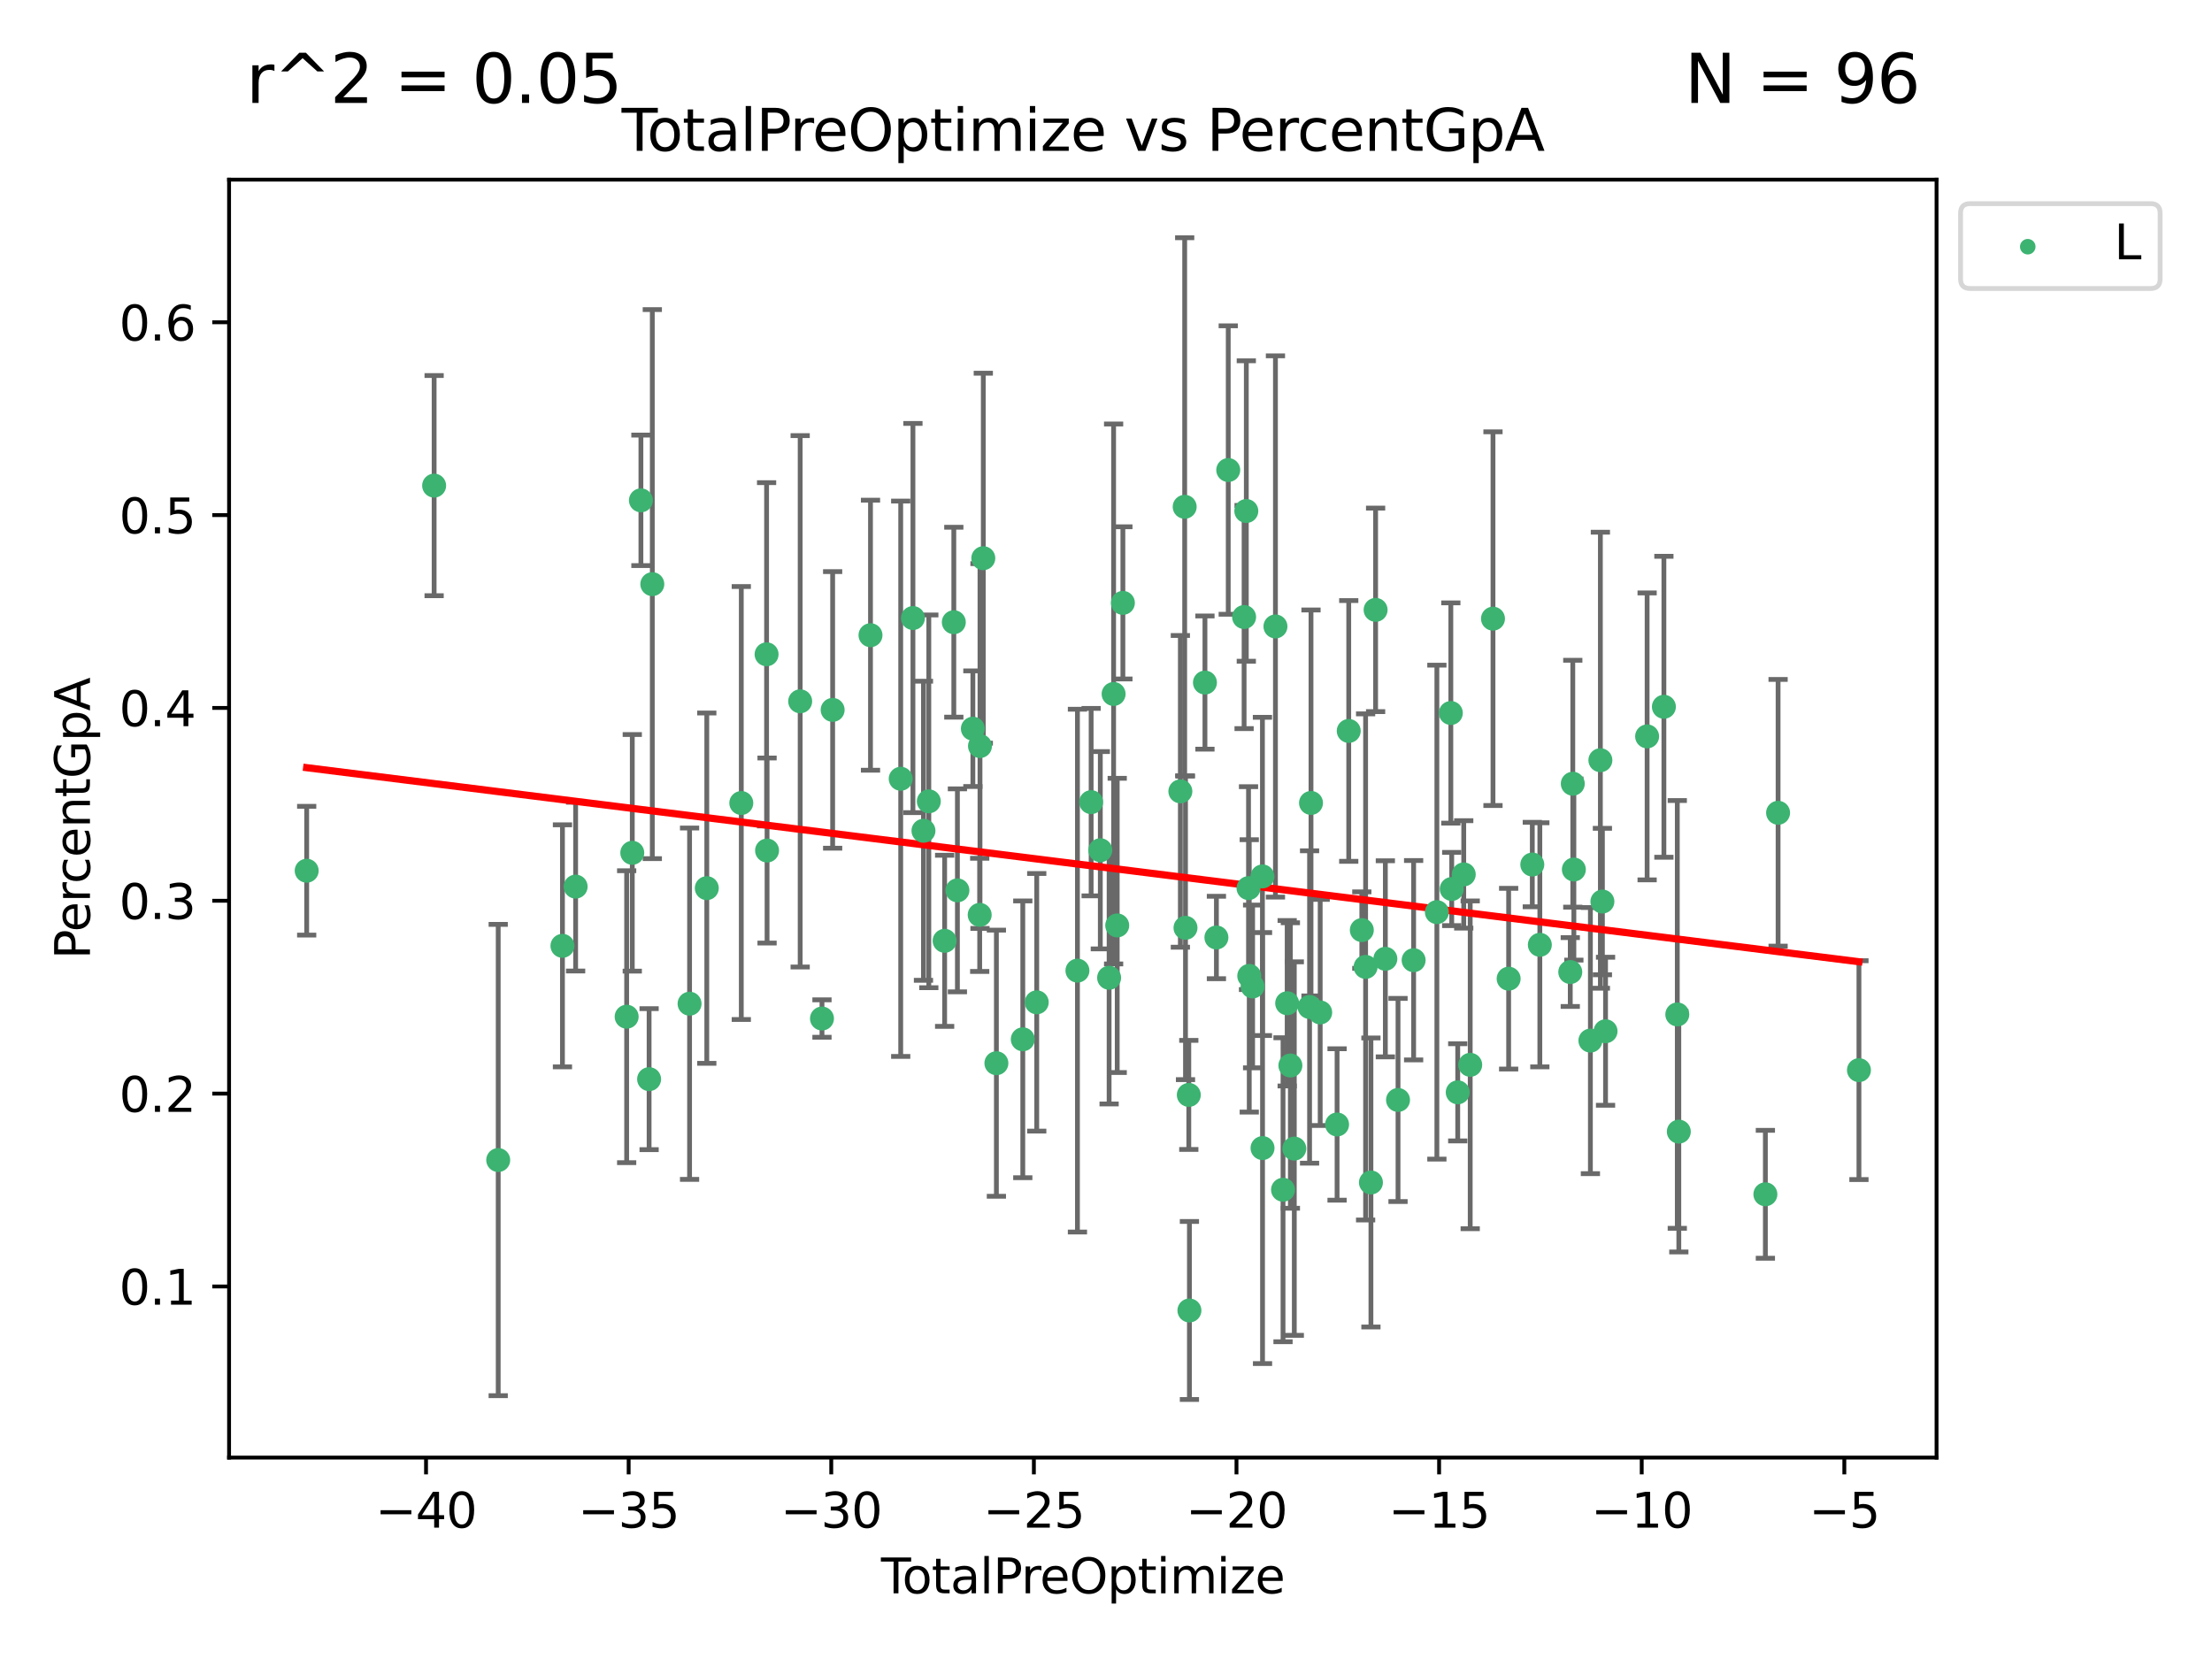 <?xml version="1.0" encoding="utf-8" standalone="no"?>
<!DOCTYPE svg PUBLIC "-//W3C//DTD SVG 1.1//EN"
  "http://www.w3.org/Graphics/SVG/1.1/DTD/svg11.dtd">
<svg xmlns:xlink="http://www.w3.org/1999/xlink" width="460.8pt" height="345.6pt" viewBox="0 0 460.8 345.6" xmlns="http://www.w3.org/2000/svg" version="1.1">
 <defs>
  <style type="text/css">*{stroke-linejoin: round; stroke-linecap: butt}</style>
 </defs>
 <g id="figure_1">
  <g id="patch_1">
   <path d="M 0 345.6 
L 460.8 345.6 
L 460.8 0 
L 0 0 
z
" style="fill: #ffffff"/>
  </g>
  <g id="axes_1">
   <g id="patch_2">
    <path d="M 47.72 303.64 
L 403.42 303.64 
L 403.42 37.422 
L 47.72 37.422 
z
" style="fill: #ffffff"/>
   </g>
   <g id="PathCollection_1">
    <defs>
     <path id="m8bd8e58ff5" d="M 0 1.118 
C 0.297 1.118 0.581 1 0.791 0.791 
C 1 0.581 1.118 0.297 1.118 0 
C 1.118 -0.297 1 -0.581 0.791 -0.791 
C 0.581 -1 0.297 -1.118 0 -1.118 
C -0.297 -1.118 -0.581 -1 -0.791 -0.791 
C -1 -0.581 -1.118 -0.297 -1.118 0 
C -1.118 0.297 -1 0.581 -0.791 0.791 
C -0.581 1 -0.297 1.118 0 1.118 
z
" style="stroke: #3cb371"/>
    </defs>
    <g clip-path="url(#pcd4eefcead)">
     <use xlink:href="#m8bd8e58ff5" x="63.888" y="181.386" style="fill: #3cb371; stroke: #3cb371"/>
     <use xlink:href="#m8bd8e58ff5" x="90.437" y="101.163" style="fill: #3cb371; stroke: #3cb371"/>
     <use xlink:href="#m8bd8e58ff5" x="103.787" y="241.658" style="fill: #3cb371; stroke: #3cb371"/>
     <use xlink:href="#m8bd8e58ff5" x="117.169" y="197.034" style="fill: #3cb371; stroke: #3cb371"/>
     <use xlink:href="#m8bd8e58ff5" x="119.914" y="184.696" style="fill: #3cb371; stroke: #3cb371"/>
     <use xlink:href="#m8bd8e58ff5" x="130.544" y="211.797" style="fill: #3cb371; stroke: #3cb371"/>
     <use xlink:href="#m8bd8e58ff5" x="131.715" y="177.657" style="fill: #3cb371; stroke: #3cb371"/>
     <use xlink:href="#m8bd8e58ff5" x="133.515" y="104.232" style="fill: #3cb371; stroke: #3cb371"/>
     <use xlink:href="#m8bd8e58ff5" x="135.22" y="224.807" style="fill: #3cb371; stroke: #3cb371"/>
     <use xlink:href="#m8bd8e58ff5" x="135.888" y="121.686" style="fill: #3cb371; stroke: #3cb371"/>
     <use xlink:href="#m8bd8e58ff5" x="143.65" y="209.09" style="fill: #3cb371; stroke: #3cb371"/>
     <use xlink:href="#m8bd8e58ff5" x="147.238" y="185.02" style="fill: #3cb371; stroke: #3cb371"/>
     <use xlink:href="#m8bd8e58ff5" x="154.425" y="167.284" style="fill: #3cb371; stroke: #3cb371"/>
     <use xlink:href="#m8bd8e58ff5" x="159.693" y="136.303" style="fill: #3cb371; stroke: #3cb371"/>
     <use xlink:href="#m8bd8e58ff5" x="159.793" y="177.181" style="fill: #3cb371; stroke: #3cb371"/>
     <use xlink:href="#m8bd8e58ff5" x="166.691" y="146.097" style="fill: #3cb371; stroke: #3cb371"/>
     <use xlink:href="#m8bd8e58ff5" x="171.233" y="212.179" style="fill: #3cb371; stroke: #3cb371"/>
     <use xlink:href="#m8bd8e58ff5" x="173.456" y="147.883" style="fill: #3cb371; stroke: #3cb371"/>
     <use xlink:href="#m8bd8e58ff5" x="181.341" y="132.324" style="fill: #3cb371; stroke: #3cb371"/>
     <use xlink:href="#m8bd8e58ff5" x="187.634" y="162.228" style="fill: #3cb371; stroke: #3cb371"/>
     <use xlink:href="#m8bd8e58ff5" x="190.181" y="128.748" style="fill: #3cb371; stroke: #3cb371"/>
     <use xlink:href="#m8bd8e58ff5" x="192.375" y="173.061" style="fill: #3cb371; stroke: #3cb371"/>
     <use xlink:href="#m8bd8e58ff5" x="193.489" y="166.933" style="fill: #3cb371; stroke: #3cb371"/>
     <use xlink:href="#m8bd8e58ff5" x="196.785" y="195.988" style="fill: #3cb371; stroke: #3cb371"/>
     <use xlink:href="#m8bd8e58ff5" x="198.697" y="129.618" style="fill: #3cb371; stroke: #3cb371"/>
     <use xlink:href="#m8bd8e58ff5" x="199.447" y="185.478" style="fill: #3cb371; stroke: #3cb371"/>
     <use xlink:href="#m8bd8e58ff5" x="202.668" y="151.799" style="fill: #3cb371; stroke: #3cb371"/>
     <use xlink:href="#m8bd8e58ff5" x="204.088" y="190.583" style="fill: #3cb371; stroke: #3cb371"/>
     <use xlink:href="#m8bd8e58ff5" x="204.15" y="155.415" style="fill: #3cb371; stroke: #3cb371"/>
     <use xlink:href="#m8bd8e58ff5" x="204.84" y="116.282" style="fill: #3cb371; stroke: #3cb371"/>
     <use xlink:href="#m8bd8e58ff5" x="207.567" y="221.486" style="fill: #3cb371; stroke: #3cb371"/>
     <use xlink:href="#m8bd8e58ff5" x="213.066" y="216.506" style="fill: #3cb371; stroke: #3cb371"/>
     <use xlink:href="#m8bd8e58ff5" x="215.972" y="208.8" style="fill: #3cb371; stroke: #3cb371"/>
     <use xlink:href="#m8bd8e58ff5" x="224.451" y="202.199" style="fill: #3cb371; stroke: #3cb371"/>
     <use xlink:href="#m8bd8e58ff5" x="227.304" y="167.101" style="fill: #3cb371; stroke: #3cb371"/>
     <use xlink:href="#m8bd8e58ff5" x="229.216" y="177.118" style="fill: #3cb371; stroke: #3cb371"/>
     <use xlink:href="#m8bd8e58ff5" x="231.048" y="203.685" style="fill: #3cb371; stroke: #3cb371"/>
     <use xlink:href="#m8bd8e58ff5" x="231.985" y="144.566" style="fill: #3cb371; stroke: #3cb371"/>
     <use xlink:href="#m8bd8e58ff5" x="232.738" y="192.783" style="fill: #3cb371; stroke: #3cb371"/>
     <use xlink:href="#m8bd8e58ff5" x="233.918" y="125.591" style="fill: #3cb371; stroke: #3cb371"/>
     <use xlink:href="#m8bd8e58ff5" x="245.891" y="164.854" style="fill: #3cb371; stroke: #3cb371"/>
     <use xlink:href="#m8bd8e58ff5" x="246.791" y="105.576" style="fill: #3cb371; stroke: #3cb371"/>
     <use xlink:href="#m8bd8e58ff5" x="246.961" y="193.279" style="fill: #3cb371; stroke: #3cb371"/>
     <use xlink:href="#m8bd8e58ff5" x="247.649" y="228.092" style="fill: #3cb371; stroke: #3cb371"/>
     <use xlink:href="#m8bd8e58ff5" x="247.778" y="272.997" style="fill: #3cb371; stroke: #3cb371"/>
     <use xlink:href="#m8bd8e58ff5" x="251.013" y="142.193" style="fill: #3cb371; stroke: #3cb371"/>
     <use xlink:href="#m8bd8e58ff5" x="253.401" y="195.297" style="fill: #3cb371; stroke: #3cb371"/>
     <use xlink:href="#m8bd8e58ff5" x="255.865" y="97.917" style="fill: #3cb371; stroke: #3cb371"/>
     <use xlink:href="#m8bd8e58ff5" x="259.169" y="128.536" style="fill: #3cb371; stroke: #3cb371"/>
     <use xlink:href="#m8bd8e58ff5" x="259.63" y="106.454" style="fill: #3cb371; stroke: #3cb371"/>
     <use xlink:href="#m8bd8e58ff5" x="260.089" y="185.012" style="fill: #3cb371; stroke: #3cb371"/>
     <use xlink:href="#m8bd8e58ff5" x="260.242" y="203.296" style="fill: #3cb371; stroke: #3cb371"/>
     <use xlink:href="#m8bd8e58ff5" x="260.943" y="205.497" style="fill: #3cb371; stroke: #3cb371"/>
     <use xlink:href="#m8bd8e58ff5" x="262.988" y="182.573" style="fill: #3cb371; stroke: #3cb371"/>
     <use xlink:href="#m8bd8e58ff5" x="263.008" y="239.166" style="fill: #3cb371; stroke: #3cb371"/>
     <use xlink:href="#m8bd8e58ff5" x="265.699" y="130.501" style="fill: #3cb371; stroke: #3cb371"/>
     <use xlink:href="#m8bd8e58ff5" x="267.278" y="247.847" style="fill: #3cb371; stroke: #3cb371"/>
     <use xlink:href="#m8bd8e58ff5" x="268.142" y="208.994" style="fill: #3cb371; stroke: #3cb371"/>
     <use xlink:href="#m8bd8e58ff5" x="268.811" y="221.965" style="fill: #3cb371; stroke: #3cb371"/>
     <use xlink:href="#m8bd8e58ff5" x="269.628" y="239.271" style="fill: #3cb371; stroke: #3cb371"/>
     <use xlink:href="#m8bd8e58ff5" x="272.808" y="209.775" style="fill: #3cb371; stroke: #3cb371"/>
     <use xlink:href="#m8bd8e58ff5" x="273.106" y="167.268" style="fill: #3cb371; stroke: #3cb371"/>
     <use xlink:href="#m8bd8e58ff5" x="275.02" y="210.906" style="fill: #3cb371; stroke: #3cb371"/>
     <use xlink:href="#m8bd8e58ff5" x="278.537" y="234.249" style="fill: #3cb371; stroke: #3cb371"/>
     <use xlink:href="#m8bd8e58ff5" x="280.967" y="152.27" style="fill: #3cb371; stroke: #3cb371"/>
     <use xlink:href="#m8bd8e58ff5" x="283.692" y="193.755" style="fill: #3cb371; stroke: #3cb371"/>
     <use xlink:href="#m8bd8e58ff5" x="284.481" y="201.426" style="fill: #3cb371; stroke: #3cb371"/>
     <use xlink:href="#m8bd8e58ff5" x="285.59" y="246.333" style="fill: #3cb371; stroke: #3cb371"/>
     <use xlink:href="#m8bd8e58ff5" x="286.564" y="127.046" style="fill: #3cb371; stroke: #3cb371"/>
     <use xlink:href="#m8bd8e58ff5" x="288.595" y="199.736" style="fill: #3cb371; stroke: #3cb371"/>
     <use xlink:href="#m8bd8e58ff5" x="291.235" y="229.143" style="fill: #3cb371; stroke: #3cb371"/>
     <use xlink:href="#m8bd8e58ff5" x="294.484" y="200.027" style="fill: #3cb371; stroke: #3cb371"/>
     <use xlink:href="#m8bd8e58ff5" x="299.328" y="190.015" style="fill: #3cb371; stroke: #3cb371"/>
     <use xlink:href="#m8bd8e58ff5" x="302.235" y="148.532" style="fill: #3cb371; stroke: #3cb371"/>
     <use xlink:href="#m8bd8e58ff5" x="302.42" y="185.194" style="fill: #3cb371; stroke: #3cb371"/>
     <use xlink:href="#m8bd8e58ff5" x="303.671" y="227.554" style="fill: #3cb371; stroke: #3cb371"/>
     <use xlink:href="#m8bd8e58ff5" x="304.923" y="182.156" style="fill: #3cb371; stroke: #3cb371"/>
     <use xlink:href="#m8bd8e58ff5" x="306.271" y="221.821" style="fill: #3cb371; stroke: #3cb371"/>
     <use xlink:href="#m8bd8e58ff5" x="311.016" y="128.879" style="fill: #3cb371; stroke: #3cb371"/>
     <use xlink:href="#m8bd8e58ff5" x="314.278" y="203.879" style="fill: #3cb371; stroke: #3cb371"/>
     <use xlink:href="#m8bd8e58ff5" x="319.207" y="180.1" style="fill: #3cb371; stroke: #3cb371"/>
     <use xlink:href="#m8bd8e58ff5" x="320.777" y="196.821" style="fill: #3cb371; stroke: #3cb371"/>
     <use xlink:href="#m8bd8e58ff5" x="327.116" y="202.493" style="fill: #3cb371; stroke: #3cb371"/>
     <use xlink:href="#m8bd8e58ff5" x="327.64" y="163.263" style="fill: #3cb371; stroke: #3cb371"/>
     <use xlink:href="#m8bd8e58ff5" x="327.864" y="181.135" style="fill: #3cb371; stroke: #3cb371"/>
     <use xlink:href="#m8bd8e58ff5" x="331.309" y="216.776" style="fill: #3cb371; stroke: #3cb371"/>
     <use xlink:href="#m8bd8e58ff5" x="333.389" y="158.366" style="fill: #3cb371; stroke: #3cb371"/>
     <use xlink:href="#m8bd8e58ff5" x="333.81" y="187.808" style="fill: #3cb371; stroke: #3cb371"/>
     <use xlink:href="#m8bd8e58ff5" x="334.465" y="214.828" style="fill: #3cb371; stroke: #3cb371"/>
     <use xlink:href="#m8bd8e58ff5" x="343.125" y="153.405" style="fill: #3cb371; stroke: #3cb371"/>
     <use xlink:href="#m8bd8e58ff5" x="346.62" y="147.235" style="fill: #3cb371; stroke: #3cb371"/>
     <use xlink:href="#m8bd8e58ff5" x="349.412" y="211.323" style="fill: #3cb371; stroke: #3cb371"/>
     <use xlink:href="#m8bd8e58ff5" x="349.729" y="235.74" style="fill: #3cb371; stroke: #3cb371"/>
     <use xlink:href="#m8bd8e58ff5" x="367.76" y="248.793" style="fill: #3cb371; stroke: #3cb371"/>
     <use xlink:href="#m8bd8e58ff5" x="370.409" y="169.32" style="fill: #3cb371; stroke: #3cb371"/>
     <use xlink:href="#m8bd8e58ff5" x="387.252" y="222.929" style="fill: #3cb371; stroke: #3cb371"/>
    </g>
   </g>
   <g id="matplotlib.axis_1">
    <g id="xtick_1">
     <g id="line2d_1">
      <defs>
       <path id="me5155182ab" d="M 0 0 
L 0 3.5 
" style="stroke: #000000; stroke-width: 0.8"/>
      </defs>
      <g>
       <use xlink:href="#me5155182ab" x="88.75" y="303.64" style="stroke: #000000; stroke-width: 0.8"/>
      </g>
     </g>
     <g id="text_1">
      <!-- −40 -->
      <g transform="translate(78.198 318.238)scale(0.1 -0.1)">
       <defs>
        <path id="DejaVuSans-2212" d="M 678 2272 
L 4684 2272 
L 4684 1741 
L 678 1741 
L 678 2272 
z
" transform="scale(0.016)"/>
        <path id="DejaVuSans-34" d="M 2419 4116 
L 825 1625 
L 2419 1625 
L 2419 4116 
z
M 2253 4666 
L 3047 4666 
L 3047 1625 
L 3713 1625 
L 3713 1100 
L 3047 1100 
L 3047 0 
L 2419 0 
L 2419 1100 
L 313 1100 
L 313 1709 
L 2253 4666 
z
" transform="scale(0.016)"/>
        <path id="DejaVuSans-30" d="M 2034 4250 
Q 1547 4250 1301 3770 
Q 1056 3291 1056 2328 
Q 1056 1369 1301 889 
Q 1547 409 2034 409 
Q 2525 409 2770 889 
Q 3016 1369 3016 2328 
Q 3016 3291 2770 3770 
Q 2525 4250 2034 4250 
z
M 2034 4750 
Q 2819 4750 3233 4129 
Q 3647 3509 3647 2328 
Q 3647 1150 3233 529 
Q 2819 -91 2034 -91 
Q 1250 -91 836 529 
Q 422 1150 422 2328 
Q 422 3509 836 4129 
Q 1250 4750 2034 4750 
z
" transform="scale(0.016)"/>
       </defs>
       <use xlink:href="#DejaVuSans-2212"/>
       <use xlink:href="#DejaVuSans-34" x="83.789"/>
       <use xlink:href="#DejaVuSans-30" x="147.412"/>
      </g>
     </g>
    </g>
    <g id="xtick_2">
     <g id="line2d_2">
      <g>
       <use xlink:href="#me5155182ab" x="130.959" y="303.64" style="stroke: #000000; stroke-width: 0.8"/>
      </g>
     </g>
     <g id="text_2">
      <!-- −35 -->
      <g transform="translate(120.406 318.238)scale(0.1 -0.1)">
       <defs>
        <path id="DejaVuSans-33" d="M 2597 2516 
Q 3050 2419 3304 2112 
Q 3559 1806 3559 1356 
Q 3559 666 3084 287 
Q 2609 -91 1734 -91 
Q 1441 -91 1130 -33 
Q 819 25 488 141 
L 488 750 
Q 750 597 1062 519 
Q 1375 441 1716 441 
Q 2309 441 2620 675 
Q 2931 909 2931 1356 
Q 2931 1769 2642 2001 
Q 2353 2234 1838 2234 
L 1294 2234 
L 1294 2753 
L 1863 2753 
Q 2328 2753 2575 2939 
Q 2822 3125 2822 3475 
Q 2822 3834 2567 4026 
Q 2313 4219 1838 4219 
Q 1578 4219 1281 4162 
Q 984 4106 628 3988 
L 628 4550 
Q 988 4650 1302 4700 
Q 1616 4750 1894 4750 
Q 2613 4750 3031 4423 
Q 3450 4097 3450 3541 
Q 3450 3153 3228 2886 
Q 3006 2619 2597 2516 
z
" transform="scale(0.016)"/>
        <path id="DejaVuSans-35" d="M 691 4666 
L 3169 4666 
L 3169 4134 
L 1269 4134 
L 1269 2991 
Q 1406 3038 1543 3061 
Q 1681 3084 1819 3084 
Q 2600 3084 3056 2656 
Q 3513 2228 3513 1497 
Q 3513 744 3044 326 
Q 2575 -91 1722 -91 
Q 1428 -91 1123 -41 
Q 819 9 494 109 
L 494 744 
Q 775 591 1075 516 
Q 1375 441 1709 441 
Q 2250 441 2565 725 
Q 2881 1009 2881 1497 
Q 2881 1984 2565 2268 
Q 2250 2553 1709 2553 
Q 1456 2553 1204 2497 
Q 953 2441 691 2322 
L 691 4666 
z
" transform="scale(0.016)"/>
       </defs>
       <use xlink:href="#DejaVuSans-2212"/>
       <use xlink:href="#DejaVuSans-33" x="83.789"/>
       <use xlink:href="#DejaVuSans-35" x="147.412"/>
      </g>
     </g>
    </g>
    <g id="xtick_3">
     <g id="line2d_3">
      <g>
       <use xlink:href="#me5155182ab" x="173.167" y="303.64" style="stroke: #000000; stroke-width: 0.8"/>
      </g>
     </g>
     <g id="text_3">
      <!-- −30 -->
      <g transform="translate(162.614 318.238)scale(0.1 -0.1)">
       <use xlink:href="#DejaVuSans-2212"/>
       <use xlink:href="#DejaVuSans-33" x="83.789"/>
       <use xlink:href="#DejaVuSans-30" x="147.412"/>
      </g>
     </g>
    </g>
    <g id="xtick_4">
     <g id="line2d_4">
      <g>
       <use xlink:href="#me5155182ab" x="215.375" y="303.64" style="stroke: #000000; stroke-width: 0.8"/>
      </g>
     </g>
     <g id="text_4">
      <!-- −25 -->
      <g transform="translate(204.822 318.238)scale(0.1 -0.1)">
       <defs>
        <path id="DejaVuSans-32" d="M 1228 531 
L 3431 531 
L 3431 0 
L 469 0 
L 469 531 
Q 828 903 1448 1529 
Q 2069 2156 2228 2338 
Q 2531 2678 2651 2914 
Q 2772 3150 2772 3378 
Q 2772 3750 2511 3984 
Q 2250 4219 1831 4219 
Q 1534 4219 1204 4116 
Q 875 4013 500 3803 
L 500 4441 
Q 881 4594 1212 4672 
Q 1544 4750 1819 4750 
Q 2544 4750 2975 4387 
Q 3406 4025 3406 3419 
Q 3406 3131 3298 2873 
Q 3191 2616 2906 2266 
Q 2828 2175 2409 1742 
Q 1991 1309 1228 531 
z
" transform="scale(0.016)"/>
       </defs>
       <use xlink:href="#DejaVuSans-2212"/>
       <use xlink:href="#DejaVuSans-32" x="83.789"/>
       <use xlink:href="#DejaVuSans-35" x="147.412"/>
      </g>
     </g>
    </g>
    <g id="xtick_5">
     <g id="line2d_5">
      <g>
       <use xlink:href="#me5155182ab" x="257.583" y="303.64" style="stroke: #000000; stroke-width: 0.8"/>
      </g>
     </g>
     <g id="text_5">
      <!-- −20 -->
      <g transform="translate(247.03 318.238)scale(0.1 -0.1)">
       <use xlink:href="#DejaVuSans-2212"/>
       <use xlink:href="#DejaVuSans-32" x="83.789"/>
       <use xlink:href="#DejaVuSans-30" x="147.412"/>
      </g>
     </g>
    </g>
    <g id="xtick_6">
     <g id="line2d_6">
      <g>
       <use xlink:href="#me5155182ab" x="299.791" y="303.64" style="stroke: #000000; stroke-width: 0.8"/>
      </g>
     </g>
     <g id="text_6">
      <!-- −15 -->
      <g transform="translate(289.239 318.238)scale(0.1 -0.1)">
       <defs>
        <path id="DejaVuSans-31" d="M 794 531 
L 1825 531 
L 1825 4091 
L 703 3866 
L 703 4441 
L 1819 4666 
L 2450 4666 
L 2450 531 
L 3481 531 
L 3481 0 
L 794 0 
L 794 531 
z
" transform="scale(0.016)"/>
       </defs>
       <use xlink:href="#DejaVuSans-2212"/>
       <use xlink:href="#DejaVuSans-31" x="83.789"/>
       <use xlink:href="#DejaVuSans-35" x="147.412"/>
      </g>
     </g>
    </g>
    <g id="xtick_7">
     <g id="line2d_7">
      <g>
       <use xlink:href="#me5155182ab" x="341.999" y="303.64" style="stroke: #000000; stroke-width: 0.8"/>
      </g>
     </g>
     <g id="text_7">
      <!-- −10 -->
      <g transform="translate(331.447 318.238)scale(0.1 -0.1)">
       <use xlink:href="#DejaVuSans-2212"/>
       <use xlink:href="#DejaVuSans-31" x="83.789"/>
       <use xlink:href="#DejaVuSans-30" x="147.412"/>
      </g>
     </g>
    </g>
    <g id="xtick_8">
     <g id="line2d_8">
      <g>
       <use xlink:href="#me5155182ab" x="384.207" y="303.64" style="stroke: #000000; stroke-width: 0.8"/>
      </g>
     </g>
     <g id="text_8">
      <!-- −5 -->
      <g transform="translate(376.836 318.238)scale(0.1 -0.1)">
       <use xlink:href="#DejaVuSans-2212"/>
       <use xlink:href="#DejaVuSans-35" x="83.789"/>
      </g>
     </g>
    </g>
    <g id="text_9">
     <!-- TotalPreOptimize -->
     <g transform="translate(183.527 331.917)scale(0.1 -0.1)">
      <defs>
       <path id="DejaVuSans-54" d="M -19 4666 
L 3928 4666 
L 3928 4134 
L 2272 4134 
L 2272 0 
L 1638 0 
L 1638 4134 
L -19 4134 
L -19 4666 
z
" transform="scale(0.016)"/>
       <path id="DejaVuSans-6f" d="M 1959 3097 
Q 1497 3097 1228 2736 
Q 959 2375 959 1747 
Q 959 1119 1226 758 
Q 1494 397 1959 397 
Q 2419 397 2687 759 
Q 2956 1122 2956 1747 
Q 2956 2369 2687 2733 
Q 2419 3097 1959 3097 
z
M 1959 3584 
Q 2709 3584 3137 3096 
Q 3566 2609 3566 1747 
Q 3566 888 3137 398 
Q 2709 -91 1959 -91 
Q 1206 -91 779 398 
Q 353 888 353 1747 
Q 353 2609 779 3096 
Q 1206 3584 1959 3584 
z
" transform="scale(0.016)"/>
       <path id="DejaVuSans-74" d="M 1172 4494 
L 1172 3500 
L 2356 3500 
L 2356 3053 
L 1172 3053 
L 1172 1153 
Q 1172 725 1289 603 
Q 1406 481 1766 481 
L 2356 481 
L 2356 0 
L 1766 0 
Q 1100 0 847 248 
Q 594 497 594 1153 
L 594 3053 
L 172 3053 
L 172 3500 
L 594 3500 
L 594 4494 
L 1172 4494 
z
" transform="scale(0.016)"/>
       <path id="DejaVuSans-61" d="M 2194 1759 
Q 1497 1759 1228 1600 
Q 959 1441 959 1056 
Q 959 750 1161 570 
Q 1363 391 1709 391 
Q 2188 391 2477 730 
Q 2766 1069 2766 1631 
L 2766 1759 
L 2194 1759 
z
M 3341 1997 
L 3341 0 
L 2766 0 
L 2766 531 
Q 2569 213 2275 61 
Q 1981 -91 1556 -91 
Q 1019 -91 701 211 
Q 384 513 384 1019 
Q 384 1609 779 1909 
Q 1175 2209 1959 2209 
L 2766 2209 
L 2766 2266 
Q 2766 2663 2505 2880 
Q 2244 3097 1772 3097 
Q 1472 3097 1187 3025 
Q 903 2953 641 2809 
L 641 3341 
Q 956 3463 1253 3523 
Q 1550 3584 1831 3584 
Q 2591 3584 2966 3190 
Q 3341 2797 3341 1997 
z
" transform="scale(0.016)"/>
       <path id="DejaVuSans-6c" d="M 603 4863 
L 1178 4863 
L 1178 0 
L 603 0 
L 603 4863 
z
" transform="scale(0.016)"/>
       <path id="DejaVuSans-50" d="M 1259 4147 
L 1259 2394 
L 2053 2394 
Q 2494 2394 2734 2622 
Q 2975 2850 2975 3272 
Q 2975 3691 2734 3919 
Q 2494 4147 2053 4147 
L 1259 4147 
z
M 628 4666 
L 2053 4666 
Q 2838 4666 3239 4311 
Q 3641 3956 3641 3272 
Q 3641 2581 3239 2228 
Q 2838 1875 2053 1875 
L 1259 1875 
L 1259 0 
L 628 0 
L 628 4666 
z
" transform="scale(0.016)"/>
       <path id="DejaVuSans-72" d="M 2631 2963 
Q 2534 3019 2420 3045 
Q 2306 3072 2169 3072 
Q 1681 3072 1420 2755 
Q 1159 2438 1159 1844 
L 1159 0 
L 581 0 
L 581 3500 
L 1159 3500 
L 1159 2956 
Q 1341 3275 1631 3429 
Q 1922 3584 2338 3584 
Q 2397 3584 2469 3576 
Q 2541 3569 2628 3553 
L 2631 2963 
z
" transform="scale(0.016)"/>
       <path id="DejaVuSans-65" d="M 3597 1894 
L 3597 1613 
L 953 1613 
Q 991 1019 1311 708 
Q 1631 397 2203 397 
Q 2534 397 2845 478 
Q 3156 559 3463 722 
L 3463 178 
Q 3153 47 2828 -22 
Q 2503 -91 2169 -91 
Q 1331 -91 842 396 
Q 353 884 353 1716 
Q 353 2575 817 3079 
Q 1281 3584 2069 3584 
Q 2775 3584 3186 3129 
Q 3597 2675 3597 1894 
z
M 3022 2063 
Q 3016 2534 2758 2815 
Q 2500 3097 2075 3097 
Q 1594 3097 1305 2825 
Q 1016 2553 972 2059 
L 3022 2063 
z
" transform="scale(0.016)"/>
       <path id="DejaVuSans-4f" d="M 2522 4238 
Q 1834 4238 1429 3725 
Q 1025 3213 1025 2328 
Q 1025 1447 1429 934 
Q 1834 422 2522 422 
Q 3209 422 3611 934 
Q 4013 1447 4013 2328 
Q 4013 3213 3611 3725 
Q 3209 4238 2522 4238 
z
M 2522 4750 
Q 3503 4750 4090 4092 
Q 4678 3434 4678 2328 
Q 4678 1225 4090 567 
Q 3503 -91 2522 -91 
Q 1538 -91 948 565 
Q 359 1222 359 2328 
Q 359 3434 948 4092 
Q 1538 4750 2522 4750 
z
" transform="scale(0.016)"/>
       <path id="DejaVuSans-70" d="M 1159 525 
L 1159 -1331 
L 581 -1331 
L 581 3500 
L 1159 3500 
L 1159 2969 
Q 1341 3281 1617 3432 
Q 1894 3584 2278 3584 
Q 2916 3584 3314 3078 
Q 3713 2572 3713 1747 
Q 3713 922 3314 415 
Q 2916 -91 2278 -91 
Q 1894 -91 1617 61 
Q 1341 213 1159 525 
z
M 3116 1747 
Q 3116 2381 2855 2742 
Q 2594 3103 2138 3103 
Q 1681 3103 1420 2742 
Q 1159 2381 1159 1747 
Q 1159 1113 1420 752 
Q 1681 391 2138 391 
Q 2594 391 2855 752 
Q 3116 1113 3116 1747 
z
" transform="scale(0.016)"/>
       <path id="DejaVuSans-69" d="M 603 3500 
L 1178 3500 
L 1178 0 
L 603 0 
L 603 3500 
z
M 603 4863 
L 1178 4863 
L 1178 4134 
L 603 4134 
L 603 4863 
z
" transform="scale(0.016)"/>
       <path id="DejaVuSans-6d" d="M 3328 2828 
Q 3544 3216 3844 3400 
Q 4144 3584 4550 3584 
Q 5097 3584 5394 3201 
Q 5691 2819 5691 2113 
L 5691 0 
L 5113 0 
L 5113 2094 
Q 5113 2597 4934 2840 
Q 4756 3084 4391 3084 
Q 3944 3084 3684 2787 
Q 3425 2491 3425 1978 
L 3425 0 
L 2847 0 
L 2847 2094 
Q 2847 2600 2669 2842 
Q 2491 3084 2119 3084 
Q 1678 3084 1418 2786 
Q 1159 2488 1159 1978 
L 1159 0 
L 581 0 
L 581 3500 
L 1159 3500 
L 1159 2956 
Q 1356 3278 1631 3431 
Q 1906 3584 2284 3584 
Q 2666 3584 2933 3390 
Q 3200 3197 3328 2828 
z
" transform="scale(0.016)"/>
       <path id="DejaVuSans-7a" d="M 353 3500 
L 3084 3500 
L 3084 2975 
L 922 459 
L 3084 459 
L 3084 0 
L 275 0 
L 275 525 
L 2438 3041 
L 353 3041 
L 353 3500 
z
" transform="scale(0.016)"/>
      </defs>
      <use xlink:href="#DejaVuSans-54"/>
      <use xlink:href="#DejaVuSans-6f" x="44.084"/>
      <use xlink:href="#DejaVuSans-74" x="105.266"/>
      <use xlink:href="#DejaVuSans-61" x="144.475"/>
      <use xlink:href="#DejaVuSans-6c" x="205.754"/>
      <use xlink:href="#DejaVuSans-50" x="233.537"/>
      <use xlink:href="#DejaVuSans-72" x="292.09"/>
      <use xlink:href="#DejaVuSans-65" x="330.953"/>
      <use xlink:href="#DejaVuSans-4f" x="392.477"/>
      <use xlink:href="#DejaVuSans-70" x="471.188"/>
      <use xlink:href="#DejaVuSans-74" x="534.664"/>
      <use xlink:href="#DejaVuSans-69" x="573.873"/>
      <use xlink:href="#DejaVuSans-6d" x="601.656"/>
      <use xlink:href="#DejaVuSans-69" x="699.068"/>
      <use xlink:href="#DejaVuSans-7a" x="726.852"/>
      <use xlink:href="#DejaVuSans-65" x="779.342"/>
     </g>
    </g>
   </g>
   <g id="matplotlib.axis_2">
    <g id="ytick_1">
     <g id="line2d_9">
      <defs>
       <path id="m9bbd8f0797" d="M 0 0 
L -3.5 0 
" style="stroke: #000000; stroke-width: 0.8"/>
      </defs>
      <g>
       <use xlink:href="#m9bbd8f0797" x="47.72" y="267.991" style="stroke: #000000; stroke-width: 0.8"/>
      </g>
     </g>
     <g id="text_10">
      <!-- 0.1 -->
      <g transform="translate(24.817 271.79)scale(0.1 -0.1)">
       <defs>
        <path id="DejaVuSans-2e" d="M 684 794 
L 1344 794 
L 1344 0 
L 684 0 
L 684 794 
z
" transform="scale(0.016)"/>
       </defs>
       <use xlink:href="#DejaVuSans-30"/>
       <use xlink:href="#DejaVuSans-2e" x="63.623"/>
       <use xlink:href="#DejaVuSans-31" x="95.41"/>
      </g>
     </g>
    </g>
    <g id="ytick_2">
     <g id="line2d_10">
      <g>
       <use xlink:href="#m9bbd8f0797" x="47.72" y="227.819" style="stroke: #000000; stroke-width: 0.8"/>
      </g>
     </g>
     <g id="text_11">
      <!-- 0.2 -->
      <g transform="translate(24.817 231.619)scale(0.1 -0.1)">
       <use xlink:href="#DejaVuSans-30"/>
       <use xlink:href="#DejaVuSans-2e" x="63.623"/>
       <use xlink:href="#DejaVuSans-32" x="95.41"/>
      </g>
     </g>
    </g>
    <g id="ytick_3">
     <g id="line2d_11">
      <g>
       <use xlink:href="#m9bbd8f0797" x="47.72" y="187.648" style="stroke: #000000; stroke-width: 0.8"/>
      </g>
     </g>
     <g id="text_12">
      <!-- 0.3 -->
      <g transform="translate(24.817 191.447)scale(0.1 -0.1)">
       <use xlink:href="#DejaVuSans-30"/>
       <use xlink:href="#DejaVuSans-2e" x="63.623"/>
       <use xlink:href="#DejaVuSans-33" x="95.41"/>
      </g>
     </g>
    </g>
    <g id="ytick_4">
     <g id="line2d_12">
      <g>
       <use xlink:href="#m9bbd8f0797" x="47.72" y="147.477" style="stroke: #000000; stroke-width: 0.8"/>
      </g>
     </g>
     <g id="text_13">
      <!-- 0.4 -->
      <g transform="translate(24.817 151.276)scale(0.1 -0.1)">
       <use xlink:href="#DejaVuSans-30"/>
       <use xlink:href="#DejaVuSans-2e" x="63.623"/>
       <use xlink:href="#DejaVuSans-34" x="95.41"/>
      </g>
     </g>
    </g>
    <g id="ytick_5">
     <g id="line2d_13">
      <g>
       <use xlink:href="#m9bbd8f0797" x="47.72" y="107.306" style="stroke: #000000; stroke-width: 0.8"/>
      </g>
     </g>
     <g id="text_14">
      <!-- 0.5 -->
      <g transform="translate(24.817 111.105)scale(0.1 -0.1)">
       <use xlink:href="#DejaVuSans-30"/>
       <use xlink:href="#DejaVuSans-2e" x="63.623"/>
       <use xlink:href="#DejaVuSans-35" x="95.41"/>
      </g>
     </g>
    </g>
    <g id="ytick_6">
     <g id="line2d_14">
      <g>
       <use xlink:href="#m9bbd8f0797" x="47.72" y="67.134" style="stroke: #000000; stroke-width: 0.8"/>
      </g>
     </g>
     <g id="text_15">
      <!-- 0.6 -->
      <g transform="translate(24.817 70.934)scale(0.1 -0.1)">
       <defs>
        <path id="DejaVuSans-36" d="M 2113 2584 
Q 1688 2584 1439 2293 
Q 1191 2003 1191 1497 
Q 1191 994 1439 701 
Q 1688 409 2113 409 
Q 2538 409 2786 701 
Q 3034 994 3034 1497 
Q 3034 2003 2786 2293 
Q 2538 2584 2113 2584 
z
M 3366 4563 
L 3366 3988 
Q 3128 4100 2886 4159 
Q 2644 4219 2406 4219 
Q 1781 4219 1451 3797 
Q 1122 3375 1075 2522 
Q 1259 2794 1537 2939 
Q 1816 3084 2150 3084 
Q 2853 3084 3261 2657 
Q 3669 2231 3669 1497 
Q 3669 778 3244 343 
Q 2819 -91 2113 -91 
Q 1303 -91 875 529 
Q 447 1150 447 2328 
Q 447 3434 972 4092 
Q 1497 4750 2381 4750 
Q 2619 4750 2861 4703 
Q 3103 4656 3366 4563 
z
" transform="scale(0.016)"/>
       </defs>
       <use xlink:href="#DejaVuSans-30"/>
       <use xlink:href="#DejaVuSans-2e" x="63.623"/>
       <use xlink:href="#DejaVuSans-36" x="95.41"/>
      </g>
     </g>
    </g>
    <g id="text_16">
     <!-- PercentGpA -->
     <g transform="translate(18.737 199.807)rotate(-90)scale(0.1 -0.1)">
      <defs>
       <path id="DejaVuSans-63" d="M 3122 3366 
L 3122 2828 
Q 2878 2963 2633 3030 
Q 2388 3097 2138 3097 
Q 1578 3097 1268 2742 
Q 959 2388 959 1747 
Q 959 1106 1268 751 
Q 1578 397 2138 397 
Q 2388 397 2633 464 
Q 2878 531 3122 666 
L 3122 134 
Q 2881 22 2623 -34 
Q 2366 -91 2075 -91 
Q 1284 -91 818 406 
Q 353 903 353 1747 
Q 353 2603 823 3093 
Q 1294 3584 2113 3584 
Q 2378 3584 2631 3529 
Q 2884 3475 3122 3366 
z
" transform="scale(0.016)"/>
       <path id="DejaVuSans-6e" d="M 3513 2113 
L 3513 0 
L 2938 0 
L 2938 2094 
Q 2938 2591 2744 2837 
Q 2550 3084 2163 3084 
Q 1697 3084 1428 2787 
Q 1159 2491 1159 1978 
L 1159 0 
L 581 0 
L 581 3500 
L 1159 3500 
L 1159 2956 
Q 1366 3272 1645 3428 
Q 1925 3584 2291 3584 
Q 2894 3584 3203 3211 
Q 3513 2838 3513 2113 
z
" transform="scale(0.016)"/>
       <path id="DejaVuSans-47" d="M 3809 666 
L 3809 1919 
L 2778 1919 
L 2778 2438 
L 4434 2438 
L 4434 434 
Q 4069 175 3628 42 
Q 3188 -91 2688 -91 
Q 1594 -91 976 548 
Q 359 1188 359 2328 
Q 359 3472 976 4111 
Q 1594 4750 2688 4750 
Q 3144 4750 3555 4637 
Q 3966 4525 4313 4306 
L 4313 3634 
Q 3963 3931 3569 4081 
Q 3175 4231 2741 4231 
Q 1884 4231 1454 3753 
Q 1025 3275 1025 2328 
Q 1025 1384 1454 906 
Q 1884 428 2741 428 
Q 3075 428 3337 486 
Q 3600 544 3809 666 
z
" transform="scale(0.016)"/>
       <path id="DejaVuSans-41" d="M 2188 4044 
L 1331 1722 
L 3047 1722 
L 2188 4044 
z
M 1831 4666 
L 2547 4666 
L 4325 0 
L 3669 0 
L 3244 1197 
L 1141 1197 
L 716 0 
L 50 0 
L 1831 4666 
z
" transform="scale(0.016)"/>
      </defs>
      <use xlink:href="#DejaVuSans-50"/>
      <use xlink:href="#DejaVuSans-65" x="56.678"/>
      <use xlink:href="#DejaVuSans-72" x="118.201"/>
      <use xlink:href="#DejaVuSans-63" x="157.064"/>
      <use xlink:href="#DejaVuSans-65" x="212.045"/>
      <use xlink:href="#DejaVuSans-6e" x="273.568"/>
      <use xlink:href="#DejaVuSans-74" x="336.947"/>
      <use xlink:href="#DejaVuSans-47" x="376.156"/>
      <use xlink:href="#DejaVuSans-70" x="453.646"/>
      <use xlink:href="#DejaVuSans-41" x="517.123"/>
     </g>
    </g>
   </g>
   <g id="LineCollection_1">
    <path d="M 63.888 194.799 
L 63.888 167.972 
" clip-path="url(#pcd4eefcead)" style="fill: none; stroke: #696969"/>
    <path d="M 90.437 124.097 
L 90.437 78.23 
" clip-path="url(#pcd4eefcead)" style="fill: none; stroke: #696969"/>
    <path d="M 103.787 290.748 
L 103.787 192.567 
" clip-path="url(#pcd4eefcead)" style="fill: none; stroke: #696969"/>
    <path d="M 117.169 222.245 
L 117.169 171.822 
" clip-path="url(#pcd4eefcead)" style="fill: none; stroke: #696969"/>
    <path d="M 119.914 202.278 
L 119.914 167.115 
" clip-path="url(#pcd4eefcead)" style="fill: none; stroke: #696969"/>
    <path d="M 130.544 242.205 
L 130.544 181.388 
" clip-path="url(#pcd4eefcead)" style="fill: none; stroke: #696969"/>
    <path d="M 131.715 202.302 
L 131.715 153.013 
" clip-path="url(#pcd4eefcead)" style="fill: none; stroke: #696969"/>
    <path d="M 133.515 117.826 
L 133.515 90.637 
" clip-path="url(#pcd4eefcead)" style="fill: none; stroke: #696969"/>
    <path d="M 135.22 239.494 
L 135.22 210.12 
" clip-path="url(#pcd4eefcead)" style="fill: none; stroke: #696969"/>
    <path d="M 135.888 178.874 
L 135.888 64.497 
" clip-path="url(#pcd4eefcead)" style="fill: none; stroke: #696969"/>
    <path d="M 143.65 245.688 
L 143.65 172.492 
" clip-path="url(#pcd4eefcead)" style="fill: none; stroke: #696969"/>
    <path d="M 147.238 221.51 
L 147.238 148.53 
" clip-path="url(#pcd4eefcead)" style="fill: none; stroke: #696969"/>
    <path d="M 154.425 212.379 
L 154.425 122.188 
" clip-path="url(#pcd4eefcead)" style="fill: none; stroke: #696969"/>
    <path d="M 159.693 172.058 
L 159.693 100.548 
" clip-path="url(#pcd4eefcead)" style="fill: none; stroke: #696969"/>
    <path d="M 159.793 196.453 
L 159.793 157.909 
" clip-path="url(#pcd4eefcead)" style="fill: none; stroke: #696969"/>
    <path d="M 166.691 201.447 
L 166.691 90.747 
" clip-path="url(#pcd4eefcead)" style="fill: none; stroke: #696969"/>
    <path d="M 171.233 216.077 
L 171.233 208.281 
" clip-path="url(#pcd4eefcead)" style="fill: none; stroke: #696969"/>
    <path d="M 173.456 176.692 
L 173.456 119.073 
" clip-path="url(#pcd4eefcead)" style="fill: none; stroke: #696969"/>
    <path d="M 181.341 160.451 
L 181.341 104.197 
" clip-path="url(#pcd4eefcead)" style="fill: none; stroke: #696969"/>
    <path d="M 187.634 220.074 
L 187.634 104.381 
" clip-path="url(#pcd4eefcead)" style="fill: none; stroke: #696969"/>
    <path d="M 190.181 169.284 
L 190.181 88.212 
" clip-path="url(#pcd4eefcead)" style="fill: none; stroke: #696969"/>
    <path d="M 192.375 204.215 
L 192.375 141.906 
" clip-path="url(#pcd4eefcead)" style="fill: none; stroke: #696969"/>
    <path d="M 193.489 205.757 
L 193.489 128.108 
" clip-path="url(#pcd4eefcead)" style="fill: none; stroke: #696969"/>
    <path d="M 196.785 213.811 
L 196.785 178.165 
" clip-path="url(#pcd4eefcead)" style="fill: none; stroke: #696969"/>
    <path d="M 198.697 149.399 
L 198.697 109.836 
" clip-path="url(#pcd4eefcead)" style="fill: none; stroke: #696969"/>
    <path d="M 199.447 206.62 
L 199.447 164.337 
" clip-path="url(#pcd4eefcead)" style="fill: none; stroke: #696969"/>
    <path d="M 202.668 163.84 
L 202.668 139.759 
" clip-path="url(#pcd4eefcead)" style="fill: none; stroke: #696969"/>
    <path d="M 204.088 202.371 
L 204.088 178.794 
" clip-path="url(#pcd4eefcead)" style="fill: none; stroke: #696969"/>
    <path d="M 204.15 193.409 
L 204.15 117.42 
" clip-path="url(#pcd4eefcead)" style="fill: none; stroke: #696969"/>
    <path d="M 204.84 154.818 
L 204.84 77.745 
" clip-path="url(#pcd4eefcead)" style="fill: none; stroke: #696969"/>
    <path d="M 207.567 249.209 
L 207.567 193.764 
" clip-path="url(#pcd4eefcead)" style="fill: none; stroke: #696969"/>
    <path d="M 213.066 245.333 
L 213.066 187.679 
" clip-path="url(#pcd4eefcead)" style="fill: none; stroke: #696969"/>
    <path d="M 215.972 235.632 
L 215.972 181.968 
" clip-path="url(#pcd4eefcead)" style="fill: none; stroke: #696969"/>
    <path d="M 224.451 256.654 
L 224.451 147.743 
" clip-path="url(#pcd4eefcead)" style="fill: none; stroke: #696969"/>
    <path d="M 227.304 186.625 
L 227.304 147.576 
" clip-path="url(#pcd4eefcead)" style="fill: none; stroke: #696969"/>
    <path d="M 229.216 197.668 
L 229.216 156.568 
" clip-path="url(#pcd4eefcead)" style="fill: none; stroke: #696969"/>
    <path d="M 231.048 229.979 
L 231.048 177.391 
" clip-path="url(#pcd4eefcead)" style="fill: none; stroke: #696969"/>
    <path d="M 231.985 200.806 
L 231.985 88.326 
" clip-path="url(#pcd4eefcead)" style="fill: none; stroke: #696969"/>
    <path d="M 232.738 223.43 
L 232.738 162.136 
" clip-path="url(#pcd4eefcead)" style="fill: none; stroke: #696969"/>
    <path d="M 233.918 141.44 
L 233.918 109.741 
" clip-path="url(#pcd4eefcead)" style="fill: none; stroke: #696969"/>
    <path d="M 245.891 197.32 
L 245.891 132.387 
" clip-path="url(#pcd4eefcead)" style="fill: none; stroke: #696969"/>
    <path d="M 246.791 161.63 
L 246.791 49.523 
" clip-path="url(#pcd4eefcead)" style="fill: none; stroke: #696969"/>
    <path d="M 246.961 224.908 
L 246.961 161.65 
" clip-path="url(#pcd4eefcead)" style="fill: none; stroke: #696969"/>
    <path d="M 247.649 239.451 
L 247.649 216.733 
" clip-path="url(#pcd4eefcead)" style="fill: none; stroke: #696969"/>
    <path d="M 247.778 291.539 
L 247.778 254.455 
" clip-path="url(#pcd4eefcead)" style="fill: none; stroke: #696969"/>
    <path d="M 251.013 156.065 
L 251.013 128.321 
" clip-path="url(#pcd4eefcead)" style="fill: none; stroke: #696969"/>
    <path d="M 253.401 203.882 
L 253.401 186.713 
" clip-path="url(#pcd4eefcead)" style="fill: none; stroke: #696969"/>
    <path d="M 255.865 127.96 
L 255.865 67.873 
" clip-path="url(#pcd4eefcead)" style="fill: none; stroke: #696969"/>
    <path d="M 259.169 151.783 
L 259.169 105.289 
" clip-path="url(#pcd4eefcead)" style="fill: none; stroke: #696969"/>
    <path d="M 259.63 137.747 
L 259.63 75.161 
" clip-path="url(#pcd4eefcead)" style="fill: none; stroke: #696969"/>
    <path d="M 260.089 206.145 
L 260.089 163.879 
" clip-path="url(#pcd4eefcead)" style="fill: none; stroke: #696969"/>
    <path d="M 260.242 231.664 
L 260.242 174.929 
" clip-path="url(#pcd4eefcead)" style="fill: none; stroke: #696969"/>
    <path d="M 260.943 222.451 
L 260.943 188.543 
" clip-path="url(#pcd4eefcead)" style="fill: none; stroke: #696969"/>
    <path d="M 262.988 215.719 
L 262.988 149.427 
" clip-path="url(#pcd4eefcead)" style="fill: none; stroke: #696969"/>
    <path d="M 263.008 284.056 
L 263.008 194.275 
" clip-path="url(#pcd4eefcead)" style="fill: none; stroke: #696969"/>
    <path d="M 265.699 186.878 
L 265.699 74.123 
" clip-path="url(#pcd4eefcead)" style="fill: none; stroke: #696969"/>
    <path d="M 267.278 279.51 
L 267.278 216.184 
" clip-path="url(#pcd4eefcead)" style="fill: none; stroke: #696969"/>
    <path d="M 268.142 226.227 
L 268.142 191.761 
" clip-path="url(#pcd4eefcead)" style="fill: none; stroke: #696969"/>
    <path d="M 268.811 251.702 
L 268.811 192.229 
" clip-path="url(#pcd4eefcead)" style="fill: none; stroke: #696969"/>
    <path d="M 269.628 278.176 
L 269.628 200.367 
" clip-path="url(#pcd4eefcead)" style="fill: none; stroke: #696969"/>
    <path d="M 272.808 242.314 
L 272.808 177.237 
" clip-path="url(#pcd4eefcead)" style="fill: none; stroke: #696969"/>
    <path d="M 273.106 207.463 
L 273.106 127.072 
" clip-path="url(#pcd4eefcead)" style="fill: none; stroke: #696969"/>
    <path d="M 275.02 234.458 
L 275.02 187.353 
" clip-path="url(#pcd4eefcead)" style="fill: none; stroke: #696969"/>
    <path d="M 278.537 250.021 
L 278.537 218.477 
" clip-path="url(#pcd4eefcead)" style="fill: none; stroke: #696969"/>
    <path d="M 280.967 179.429 
L 280.967 125.112 
" clip-path="url(#pcd4eefcead)" style="fill: none; stroke: #696969"/>
    <path d="M 283.692 201.718 
L 283.692 185.792 
" clip-path="url(#pcd4eefcead)" style="fill: none; stroke: #696969"/>
    <path d="M 284.481 254.145 
L 284.481 148.707 
" clip-path="url(#pcd4eefcead)" style="fill: none; stroke: #696969"/>
    <path d="M 285.59 276.439 
L 285.59 216.227 
" clip-path="url(#pcd4eefcead)" style="fill: none; stroke: #696969"/>
    <path d="M 286.564 148.244 
L 286.564 105.847 
" clip-path="url(#pcd4eefcead)" style="fill: none; stroke: #696969"/>
    <path d="M 288.595 220.162 
L 288.595 179.311 
" clip-path="url(#pcd4eefcead)" style="fill: none; stroke: #696969"/>
    <path d="M 291.235 250.3 
L 291.235 207.985 
" clip-path="url(#pcd4eefcead)" style="fill: none; stroke: #696969"/>
    <path d="M 294.484 220.794 
L 294.484 179.261 
" clip-path="url(#pcd4eefcead)" style="fill: none; stroke: #696969"/>
    <path d="M 299.328 241.469 
L 299.328 138.562 
" clip-path="url(#pcd4eefcead)" style="fill: none; stroke: #696969"/>
    <path d="M 302.235 171.471 
L 302.235 125.592 
" clip-path="url(#pcd4eefcead)" style="fill: none; stroke: #696969"/>
    <path d="M 302.42 192.824 
L 302.42 177.564 
" clip-path="url(#pcd4eefcead)" style="fill: none; stroke: #696969"/>
    <path d="M 303.671 237.675 
L 303.671 217.432 
" clip-path="url(#pcd4eefcead)" style="fill: none; stroke: #696969"/>
    <path d="M 304.923 193.348 
L 304.923 170.964 
" clip-path="url(#pcd4eefcead)" style="fill: none; stroke: #696969"/>
    <path d="M 306.271 255.962 
L 306.271 187.681 
" clip-path="url(#pcd4eefcead)" style="fill: none; stroke: #696969"/>
    <path d="M 311.016 167.806 
L 311.016 89.952 
" clip-path="url(#pcd4eefcead)" style="fill: none; stroke: #696969"/>
    <path d="M 314.278 222.703 
L 314.278 185.056 
" clip-path="url(#pcd4eefcead)" style="fill: none; stroke: #696969"/>
    <path d="M 319.207 188.898 
L 319.207 171.302 
" clip-path="url(#pcd4eefcead)" style="fill: none; stroke: #696969"/>
    <path d="M 320.777 222.243 
L 320.777 171.398 
" clip-path="url(#pcd4eefcead)" style="fill: none; stroke: #696969"/>
    <path d="M 327.116 209.665 
L 327.116 195.321 
" clip-path="url(#pcd4eefcead)" style="fill: none; stroke: #696969"/>
    <path d="M 327.64 188.978 
L 327.64 137.549 
" clip-path="url(#pcd4eefcead)" style="fill: none; stroke: #696969"/>
    <path d="M 327.864 200.002 
L 327.864 162.269 
" clip-path="url(#pcd4eefcead)" style="fill: none; stroke: #696969"/>
    <path d="M 331.309 244.493 
L 331.309 189.059 
" clip-path="url(#pcd4eefcead)" style="fill: none; stroke: #696969"/>
    <path d="M 333.389 205.863 
L 333.389 110.869 
" clip-path="url(#pcd4eefcead)" style="fill: none; stroke: #696969"/>
    <path d="M 333.81 203.059 
L 333.81 172.557 
" clip-path="url(#pcd4eefcead)" style="fill: none; stroke: #696969"/>
    <path d="M 334.465 230.246 
L 334.465 199.409 
" clip-path="url(#pcd4eefcead)" style="fill: none; stroke: #696969"/>
    <path d="M 343.125 183.291 
L 343.125 123.518 
" clip-path="url(#pcd4eefcead)" style="fill: none; stroke: #696969"/>
    <path d="M 346.62 178.582 
L 346.62 115.889 
" clip-path="url(#pcd4eefcead)" style="fill: none; stroke: #696969"/>
    <path d="M 349.412 255.882 
L 349.412 166.763 
" clip-path="url(#pcd4eefcead)" style="fill: none; stroke: #696969"/>
    <path d="M 349.729 260.809 
L 349.729 210.67 
" clip-path="url(#pcd4eefcead)" style="fill: none; stroke: #696969"/>
    <path d="M 367.76 262.117 
L 367.76 235.47 
" clip-path="url(#pcd4eefcead)" style="fill: none; stroke: #696969"/>
    <path d="M 370.409 197.099 
L 370.409 141.541 
" clip-path="url(#pcd4eefcead)" style="fill: none; stroke: #696969"/>
    <path d="M 387.252 245.724 
L 387.252 200.134 
" clip-path="url(#pcd4eefcead)" style="fill: none; stroke: #696969"/>
   </g>
   <g id="line2d_15">
    <defs>
     <path id="mb2d9862a34" d="M 2 0 
L -2 -0 
" style="stroke: #696969"/>
    </defs>
    <g clip-path="url(#pcd4eefcead)">
     <use xlink:href="#mb2d9862a34" x="63.888" y="194.799" style="fill: #696969; stroke: #696969"/>
     <use xlink:href="#mb2d9862a34" x="90.437" y="124.097" style="fill: #696969; stroke: #696969"/>
     <use xlink:href="#mb2d9862a34" x="103.787" y="290.748" style="fill: #696969; stroke: #696969"/>
     <use xlink:href="#mb2d9862a34" x="117.169" y="222.245" style="fill: #696969; stroke: #696969"/>
     <use xlink:href="#mb2d9862a34" x="119.914" y="202.278" style="fill: #696969; stroke: #696969"/>
     <use xlink:href="#mb2d9862a34" x="130.544" y="242.205" style="fill: #696969; stroke: #696969"/>
     <use xlink:href="#mb2d9862a34" x="131.715" y="202.302" style="fill: #696969; stroke: #696969"/>
     <use xlink:href="#mb2d9862a34" x="133.515" y="117.826" style="fill: #696969; stroke: #696969"/>
     <use xlink:href="#mb2d9862a34" x="135.22" y="239.494" style="fill: #696969; stroke: #696969"/>
     <use xlink:href="#mb2d9862a34" x="135.888" y="178.874" style="fill: #696969; stroke: #696969"/>
     <use xlink:href="#mb2d9862a34" x="143.65" y="245.688" style="fill: #696969; stroke: #696969"/>
     <use xlink:href="#mb2d9862a34" x="147.238" y="221.51" style="fill: #696969; stroke: #696969"/>
     <use xlink:href="#mb2d9862a34" x="154.425" y="212.379" style="fill: #696969; stroke: #696969"/>
     <use xlink:href="#mb2d9862a34" x="159.693" y="172.058" style="fill: #696969; stroke: #696969"/>
     <use xlink:href="#mb2d9862a34" x="159.793" y="196.453" style="fill: #696969; stroke: #696969"/>
     <use xlink:href="#mb2d9862a34" x="166.691" y="201.447" style="fill: #696969; stroke: #696969"/>
     <use xlink:href="#mb2d9862a34" x="171.233" y="216.077" style="fill: #696969; stroke: #696969"/>
     <use xlink:href="#mb2d9862a34" x="173.456" y="176.692" style="fill: #696969; stroke: #696969"/>
     <use xlink:href="#mb2d9862a34" x="181.341" y="160.451" style="fill: #696969; stroke: #696969"/>
     <use xlink:href="#mb2d9862a34" x="187.634" y="220.074" style="fill: #696969; stroke: #696969"/>
     <use xlink:href="#mb2d9862a34" x="190.181" y="169.284" style="fill: #696969; stroke: #696969"/>
     <use xlink:href="#mb2d9862a34" x="192.375" y="204.215" style="fill: #696969; stroke: #696969"/>
     <use xlink:href="#mb2d9862a34" x="193.489" y="205.757" style="fill: #696969; stroke: #696969"/>
     <use xlink:href="#mb2d9862a34" x="196.785" y="213.811" style="fill: #696969; stroke: #696969"/>
     <use xlink:href="#mb2d9862a34" x="198.697" y="149.399" style="fill: #696969; stroke: #696969"/>
     <use xlink:href="#mb2d9862a34" x="199.447" y="206.62" style="fill: #696969; stroke: #696969"/>
     <use xlink:href="#mb2d9862a34" x="202.668" y="163.84" style="fill: #696969; stroke: #696969"/>
     <use xlink:href="#mb2d9862a34" x="204.088" y="202.371" style="fill: #696969; stroke: #696969"/>
     <use xlink:href="#mb2d9862a34" x="204.15" y="193.409" style="fill: #696969; stroke: #696969"/>
     <use xlink:href="#mb2d9862a34" x="204.84" y="154.818" style="fill: #696969; stroke: #696969"/>
     <use xlink:href="#mb2d9862a34" x="207.567" y="249.209" style="fill: #696969; stroke: #696969"/>
     <use xlink:href="#mb2d9862a34" x="213.066" y="245.333" style="fill: #696969; stroke: #696969"/>
     <use xlink:href="#mb2d9862a34" x="215.972" y="235.632" style="fill: #696969; stroke: #696969"/>
     <use xlink:href="#mb2d9862a34" x="224.451" y="256.654" style="fill: #696969; stroke: #696969"/>
     <use xlink:href="#mb2d9862a34" x="227.304" y="186.625" style="fill: #696969; stroke: #696969"/>
     <use xlink:href="#mb2d9862a34" x="229.216" y="197.668" style="fill: #696969; stroke: #696969"/>
     <use xlink:href="#mb2d9862a34" x="231.048" y="229.979" style="fill: #696969; stroke: #696969"/>
     <use xlink:href="#mb2d9862a34" x="231.985" y="200.806" style="fill: #696969; stroke: #696969"/>
     <use xlink:href="#mb2d9862a34" x="232.738" y="223.43" style="fill: #696969; stroke: #696969"/>
     <use xlink:href="#mb2d9862a34" x="233.918" y="141.44" style="fill: #696969; stroke: #696969"/>
     <use xlink:href="#mb2d9862a34" x="245.891" y="197.32" style="fill: #696969; stroke: #696969"/>
     <use xlink:href="#mb2d9862a34" x="246.791" y="161.63" style="fill: #696969; stroke: #696969"/>
     <use xlink:href="#mb2d9862a34" x="246.961" y="224.908" style="fill: #696969; stroke: #696969"/>
     <use xlink:href="#mb2d9862a34" x="247.649" y="239.451" style="fill: #696969; stroke: #696969"/>
     <use xlink:href="#mb2d9862a34" x="247.778" y="291.539" style="fill: #696969; stroke: #696969"/>
     <use xlink:href="#mb2d9862a34" x="251.013" y="156.065" style="fill: #696969; stroke: #696969"/>
     <use xlink:href="#mb2d9862a34" x="253.401" y="203.882" style="fill: #696969; stroke: #696969"/>
     <use xlink:href="#mb2d9862a34" x="255.865" y="127.96" style="fill: #696969; stroke: #696969"/>
     <use xlink:href="#mb2d9862a34" x="259.169" y="151.783" style="fill: #696969; stroke: #696969"/>
     <use xlink:href="#mb2d9862a34" x="259.63" y="137.747" style="fill: #696969; stroke: #696969"/>
     <use xlink:href="#mb2d9862a34" x="260.089" y="206.145" style="fill: #696969; stroke: #696969"/>
     <use xlink:href="#mb2d9862a34" x="260.242" y="231.664" style="fill: #696969; stroke: #696969"/>
     <use xlink:href="#mb2d9862a34" x="260.943" y="222.451" style="fill: #696969; stroke: #696969"/>
     <use xlink:href="#mb2d9862a34" x="262.988" y="215.719" style="fill: #696969; stroke: #696969"/>
     <use xlink:href="#mb2d9862a34" x="263.008" y="284.056" style="fill: #696969; stroke: #696969"/>
     <use xlink:href="#mb2d9862a34" x="265.699" y="186.878" style="fill: #696969; stroke: #696969"/>
     <use xlink:href="#mb2d9862a34" x="267.278" y="279.51" style="fill: #696969; stroke: #696969"/>
     <use xlink:href="#mb2d9862a34" x="268.142" y="226.227" style="fill: #696969; stroke: #696969"/>
     <use xlink:href="#mb2d9862a34" x="268.811" y="251.702" style="fill: #696969; stroke: #696969"/>
     <use xlink:href="#mb2d9862a34" x="269.628" y="278.176" style="fill: #696969; stroke: #696969"/>
     <use xlink:href="#mb2d9862a34" x="272.808" y="242.314" style="fill: #696969; stroke: #696969"/>
     <use xlink:href="#mb2d9862a34" x="273.106" y="207.463" style="fill: #696969; stroke: #696969"/>
     <use xlink:href="#mb2d9862a34" x="275.02" y="234.458" style="fill: #696969; stroke: #696969"/>
     <use xlink:href="#mb2d9862a34" x="278.537" y="250.021" style="fill: #696969; stroke: #696969"/>
     <use xlink:href="#mb2d9862a34" x="280.967" y="179.429" style="fill: #696969; stroke: #696969"/>
     <use xlink:href="#mb2d9862a34" x="283.692" y="201.718" style="fill: #696969; stroke: #696969"/>
     <use xlink:href="#mb2d9862a34" x="284.481" y="254.145" style="fill: #696969; stroke: #696969"/>
     <use xlink:href="#mb2d9862a34" x="285.59" y="276.439" style="fill: #696969; stroke: #696969"/>
     <use xlink:href="#mb2d9862a34" x="286.564" y="148.244" style="fill: #696969; stroke: #696969"/>
     <use xlink:href="#mb2d9862a34" x="288.595" y="220.162" style="fill: #696969; stroke: #696969"/>
     <use xlink:href="#mb2d9862a34" x="291.235" y="250.3" style="fill: #696969; stroke: #696969"/>
     <use xlink:href="#mb2d9862a34" x="294.484" y="220.794" style="fill: #696969; stroke: #696969"/>
     <use xlink:href="#mb2d9862a34" x="299.328" y="241.469" style="fill: #696969; stroke: #696969"/>
     <use xlink:href="#mb2d9862a34" x="302.235" y="171.471" style="fill: #696969; stroke: #696969"/>
     <use xlink:href="#mb2d9862a34" x="302.42" y="192.824" style="fill: #696969; stroke: #696969"/>
     <use xlink:href="#mb2d9862a34" x="303.671" y="237.675" style="fill: #696969; stroke: #696969"/>
     <use xlink:href="#mb2d9862a34" x="304.923" y="193.348" style="fill: #696969; stroke: #696969"/>
     <use xlink:href="#mb2d9862a34" x="306.271" y="255.962" style="fill: #696969; stroke: #696969"/>
     <use xlink:href="#mb2d9862a34" x="311.016" y="167.806" style="fill: #696969; stroke: #696969"/>
     <use xlink:href="#mb2d9862a34" x="314.278" y="222.703" style="fill: #696969; stroke: #696969"/>
     <use xlink:href="#mb2d9862a34" x="319.207" y="188.898" style="fill: #696969; stroke: #696969"/>
     <use xlink:href="#mb2d9862a34" x="320.777" y="222.243" style="fill: #696969; stroke: #696969"/>
     <use xlink:href="#mb2d9862a34" x="327.116" y="209.665" style="fill: #696969; stroke: #696969"/>
     <use xlink:href="#mb2d9862a34" x="327.64" y="188.978" style="fill: #696969; stroke: #696969"/>
     <use xlink:href="#mb2d9862a34" x="327.864" y="200.002" style="fill: #696969; stroke: #696969"/>
     <use xlink:href="#mb2d9862a34" x="331.309" y="244.493" style="fill: #696969; stroke: #696969"/>
     <use xlink:href="#mb2d9862a34" x="333.389" y="205.863" style="fill: #696969; stroke: #696969"/>
     <use xlink:href="#mb2d9862a34" x="333.81" y="203.059" style="fill: #696969; stroke: #696969"/>
     <use xlink:href="#mb2d9862a34" x="334.465" y="230.246" style="fill: #696969; stroke: #696969"/>
     <use xlink:href="#mb2d9862a34" x="343.125" y="183.291" style="fill: #696969; stroke: #696969"/>
     <use xlink:href="#mb2d9862a34" x="346.62" y="178.582" style="fill: #696969; stroke: #696969"/>
     <use xlink:href="#mb2d9862a34" x="349.412" y="255.882" style="fill: #696969; stroke: #696969"/>
     <use xlink:href="#mb2d9862a34" x="349.729" y="260.809" style="fill: #696969; stroke: #696969"/>
     <use xlink:href="#mb2d9862a34" x="367.76" y="262.117" style="fill: #696969; stroke: #696969"/>
     <use xlink:href="#mb2d9862a34" x="370.409" y="197.099" style="fill: #696969; stroke: #696969"/>
     <use xlink:href="#mb2d9862a34" x="387.252" y="245.724" style="fill: #696969; stroke: #696969"/>
    </g>
   </g>
   <g id="line2d_16">
    <g clip-path="url(#pcd4eefcead)">
     <use xlink:href="#mb2d9862a34" x="63.888" y="167.972" style="fill: #696969; stroke: #696969"/>
     <use xlink:href="#mb2d9862a34" x="90.437" y="78.23" style="fill: #696969; stroke: #696969"/>
     <use xlink:href="#mb2d9862a34" x="103.787" y="192.567" style="fill: #696969; stroke: #696969"/>
     <use xlink:href="#mb2d9862a34" x="117.169" y="171.822" style="fill: #696969; stroke: #696969"/>
     <use xlink:href="#mb2d9862a34" x="119.914" y="167.115" style="fill: #696969; stroke: #696969"/>
     <use xlink:href="#mb2d9862a34" x="130.544" y="181.388" style="fill: #696969; stroke: #696969"/>
     <use xlink:href="#mb2d9862a34" x="131.715" y="153.013" style="fill: #696969; stroke: #696969"/>
     <use xlink:href="#mb2d9862a34" x="133.515" y="90.637" style="fill: #696969; stroke: #696969"/>
     <use xlink:href="#mb2d9862a34" x="135.22" y="210.12" style="fill: #696969; stroke: #696969"/>
     <use xlink:href="#mb2d9862a34" x="135.888" y="64.497" style="fill: #696969; stroke: #696969"/>
     <use xlink:href="#mb2d9862a34" x="143.65" y="172.492" style="fill: #696969; stroke: #696969"/>
     <use xlink:href="#mb2d9862a34" x="147.238" y="148.53" style="fill: #696969; stroke: #696969"/>
     <use xlink:href="#mb2d9862a34" x="154.425" y="122.188" style="fill: #696969; stroke: #696969"/>
     <use xlink:href="#mb2d9862a34" x="159.693" y="100.548" style="fill: #696969; stroke: #696969"/>
     <use xlink:href="#mb2d9862a34" x="159.793" y="157.909" style="fill: #696969; stroke: #696969"/>
     <use xlink:href="#mb2d9862a34" x="166.691" y="90.747" style="fill: #696969; stroke: #696969"/>
     <use xlink:href="#mb2d9862a34" x="171.233" y="208.281" style="fill: #696969; stroke: #696969"/>
     <use xlink:href="#mb2d9862a34" x="173.456" y="119.073" style="fill: #696969; stroke: #696969"/>
     <use xlink:href="#mb2d9862a34" x="181.341" y="104.197" style="fill: #696969; stroke: #696969"/>
     <use xlink:href="#mb2d9862a34" x="187.634" y="104.381" style="fill: #696969; stroke: #696969"/>
     <use xlink:href="#mb2d9862a34" x="190.181" y="88.212" style="fill: #696969; stroke: #696969"/>
     <use xlink:href="#mb2d9862a34" x="192.375" y="141.906" style="fill: #696969; stroke: #696969"/>
     <use xlink:href="#mb2d9862a34" x="193.489" y="128.108" style="fill: #696969; stroke: #696969"/>
     <use xlink:href="#mb2d9862a34" x="196.785" y="178.165" style="fill: #696969; stroke: #696969"/>
     <use xlink:href="#mb2d9862a34" x="198.697" y="109.836" style="fill: #696969; stroke: #696969"/>
     <use xlink:href="#mb2d9862a34" x="199.447" y="164.337" style="fill: #696969; stroke: #696969"/>
     <use xlink:href="#mb2d9862a34" x="202.668" y="139.759" style="fill: #696969; stroke: #696969"/>
     <use xlink:href="#mb2d9862a34" x="204.088" y="178.794" style="fill: #696969; stroke: #696969"/>
     <use xlink:href="#mb2d9862a34" x="204.15" y="117.42" style="fill: #696969; stroke: #696969"/>
     <use xlink:href="#mb2d9862a34" x="204.84" y="77.745" style="fill: #696969; stroke: #696969"/>
     <use xlink:href="#mb2d9862a34" x="207.567" y="193.764" style="fill: #696969; stroke: #696969"/>
     <use xlink:href="#mb2d9862a34" x="213.066" y="187.679" style="fill: #696969; stroke: #696969"/>
     <use xlink:href="#mb2d9862a34" x="215.972" y="181.968" style="fill: #696969; stroke: #696969"/>
     <use xlink:href="#mb2d9862a34" x="224.451" y="147.743" style="fill: #696969; stroke: #696969"/>
     <use xlink:href="#mb2d9862a34" x="227.304" y="147.576" style="fill: #696969; stroke: #696969"/>
     <use xlink:href="#mb2d9862a34" x="229.216" y="156.568" style="fill: #696969; stroke: #696969"/>
     <use xlink:href="#mb2d9862a34" x="231.048" y="177.391" style="fill: #696969; stroke: #696969"/>
     <use xlink:href="#mb2d9862a34" x="231.985" y="88.326" style="fill: #696969; stroke: #696969"/>
     <use xlink:href="#mb2d9862a34" x="232.738" y="162.136" style="fill: #696969; stroke: #696969"/>
     <use xlink:href="#mb2d9862a34" x="233.918" y="109.741" style="fill: #696969; stroke: #696969"/>
     <use xlink:href="#mb2d9862a34" x="245.891" y="132.387" style="fill: #696969; stroke: #696969"/>
     <use xlink:href="#mb2d9862a34" x="246.791" y="49.523" style="fill: #696969; stroke: #696969"/>
     <use xlink:href="#mb2d9862a34" x="246.961" y="161.65" style="fill: #696969; stroke: #696969"/>
     <use xlink:href="#mb2d9862a34" x="247.649" y="216.733" style="fill: #696969; stroke: #696969"/>
     <use xlink:href="#mb2d9862a34" x="247.778" y="254.455" style="fill: #696969; stroke: #696969"/>
     <use xlink:href="#mb2d9862a34" x="251.013" y="128.321" style="fill: #696969; stroke: #696969"/>
     <use xlink:href="#mb2d9862a34" x="253.401" y="186.713" style="fill: #696969; stroke: #696969"/>
     <use xlink:href="#mb2d9862a34" x="255.865" y="67.873" style="fill: #696969; stroke: #696969"/>
     <use xlink:href="#mb2d9862a34" x="259.169" y="105.289" style="fill: #696969; stroke: #696969"/>
     <use xlink:href="#mb2d9862a34" x="259.63" y="75.161" style="fill: #696969; stroke: #696969"/>
     <use xlink:href="#mb2d9862a34" x="260.089" y="163.879" style="fill: #696969; stroke: #696969"/>
     <use xlink:href="#mb2d9862a34" x="260.242" y="174.929" style="fill: #696969; stroke: #696969"/>
     <use xlink:href="#mb2d9862a34" x="260.943" y="188.543" style="fill: #696969; stroke: #696969"/>
     <use xlink:href="#mb2d9862a34" x="262.988" y="149.427" style="fill: #696969; stroke: #696969"/>
     <use xlink:href="#mb2d9862a34" x="263.008" y="194.275" style="fill: #696969; stroke: #696969"/>
     <use xlink:href="#mb2d9862a34" x="265.699" y="74.123" style="fill: #696969; stroke: #696969"/>
     <use xlink:href="#mb2d9862a34" x="267.278" y="216.184" style="fill: #696969; stroke: #696969"/>
     <use xlink:href="#mb2d9862a34" x="268.142" y="191.761" style="fill: #696969; stroke: #696969"/>
     <use xlink:href="#mb2d9862a34" x="268.811" y="192.229" style="fill: #696969; stroke: #696969"/>
     <use xlink:href="#mb2d9862a34" x="269.628" y="200.367" style="fill: #696969; stroke: #696969"/>
     <use xlink:href="#mb2d9862a34" x="272.808" y="177.237" style="fill: #696969; stroke: #696969"/>
     <use xlink:href="#mb2d9862a34" x="273.106" y="127.072" style="fill: #696969; stroke: #696969"/>
     <use xlink:href="#mb2d9862a34" x="275.02" y="187.353" style="fill: #696969; stroke: #696969"/>
     <use xlink:href="#mb2d9862a34" x="278.537" y="218.477" style="fill: #696969; stroke: #696969"/>
     <use xlink:href="#mb2d9862a34" x="280.967" y="125.112" style="fill: #696969; stroke: #696969"/>
     <use xlink:href="#mb2d9862a34" x="283.692" y="185.792" style="fill: #696969; stroke: #696969"/>
     <use xlink:href="#mb2d9862a34" x="284.481" y="148.707" style="fill: #696969; stroke: #696969"/>
     <use xlink:href="#mb2d9862a34" x="285.59" y="216.227" style="fill: #696969; stroke: #696969"/>
     <use xlink:href="#mb2d9862a34" x="286.564" y="105.847" style="fill: #696969; stroke: #696969"/>
     <use xlink:href="#mb2d9862a34" x="288.595" y="179.311" style="fill: #696969; stroke: #696969"/>
     <use xlink:href="#mb2d9862a34" x="291.235" y="207.985" style="fill: #696969; stroke: #696969"/>
     <use xlink:href="#mb2d9862a34" x="294.484" y="179.261" style="fill: #696969; stroke: #696969"/>
     <use xlink:href="#mb2d9862a34" x="299.328" y="138.562" style="fill: #696969; stroke: #696969"/>
     <use xlink:href="#mb2d9862a34" x="302.235" y="125.592" style="fill: #696969; stroke: #696969"/>
     <use xlink:href="#mb2d9862a34" x="302.42" y="177.564" style="fill: #696969; stroke: #696969"/>
     <use xlink:href="#mb2d9862a34" x="303.671" y="217.432" style="fill: #696969; stroke: #696969"/>
     <use xlink:href="#mb2d9862a34" x="304.923" y="170.964" style="fill: #696969; stroke: #696969"/>
     <use xlink:href="#mb2d9862a34" x="306.271" y="187.681" style="fill: #696969; stroke: #696969"/>
     <use xlink:href="#mb2d9862a34" x="311.016" y="89.952" style="fill: #696969; stroke: #696969"/>
     <use xlink:href="#mb2d9862a34" x="314.278" y="185.056" style="fill: #696969; stroke: #696969"/>
     <use xlink:href="#mb2d9862a34" x="319.207" y="171.302" style="fill: #696969; stroke: #696969"/>
     <use xlink:href="#mb2d9862a34" x="320.777" y="171.398" style="fill: #696969; stroke: #696969"/>
     <use xlink:href="#mb2d9862a34" x="327.116" y="195.321" style="fill: #696969; stroke: #696969"/>
     <use xlink:href="#mb2d9862a34" x="327.64" y="137.549" style="fill: #696969; stroke: #696969"/>
     <use xlink:href="#mb2d9862a34" x="327.864" y="162.269" style="fill: #696969; stroke: #696969"/>
     <use xlink:href="#mb2d9862a34" x="331.309" y="189.059" style="fill: #696969; stroke: #696969"/>
     <use xlink:href="#mb2d9862a34" x="333.389" y="110.869" style="fill: #696969; stroke: #696969"/>
     <use xlink:href="#mb2d9862a34" x="333.81" y="172.557" style="fill: #696969; stroke: #696969"/>
     <use xlink:href="#mb2d9862a34" x="334.465" y="199.409" style="fill: #696969; stroke: #696969"/>
     <use xlink:href="#mb2d9862a34" x="343.125" y="123.518" style="fill: #696969; stroke: #696969"/>
     <use xlink:href="#mb2d9862a34" x="346.62" y="115.889" style="fill: #696969; stroke: #696969"/>
     <use xlink:href="#mb2d9862a34" x="349.412" y="166.763" style="fill: #696969; stroke: #696969"/>
     <use xlink:href="#mb2d9862a34" x="349.729" y="210.67" style="fill: #696969; stroke: #696969"/>
     <use xlink:href="#mb2d9862a34" x="367.76" y="235.47" style="fill: #696969; stroke: #696969"/>
     <use xlink:href="#mb2d9862a34" x="370.409" y="141.541" style="fill: #696969; stroke: #696969"/>
     <use xlink:href="#mb2d9862a34" x="387.252" y="200.134" style="fill: #696969; stroke: #696969"/>
    </g>
   </g>
   <g id="line2d_17">
    <path d="M 63.888 159.921 
L 90.437 163.24 
L 103.787 164.909 
L 117.169 166.582 
L 119.914 166.925 
L 130.544 168.254 
L 131.715 168.401 
L 133.515 168.626 
L 135.22 168.839 
L 135.888 168.922 
L 143.65 169.893 
L 147.238 170.341 
L 154.425 171.24 
L 159.693 171.899 
L 159.793 171.911 
L 166.691 172.774 
L 171.233 173.341 
L 173.456 173.619 
L 181.341 174.605 
L 187.634 175.392 
L 190.181 175.71 
L 192.375 175.985 
L 193.489 176.124 
L 196.785 176.536 
L 198.697 176.775 
L 199.447 176.869 
L 202.668 177.272 
L 204.088 177.449 
L 204.15 177.457 
L 204.84 177.543 
L 207.567 177.884 
L 213.066 178.571 
L 215.972 178.935 
L 224.451 179.995 
L 227.304 180.352 
L 229.216 180.591 
L 231.048 180.82 
L 231.985 180.937 
L 232.738 181.031 
L 233.918 181.178 
L 245.891 182.675 
L 246.791 182.788 
L 246.961 182.809 
L 247.649 182.895 
L 247.778 182.911 
L 251.013 183.316 
L 253.401 183.614 
L 255.865 183.922 
L 259.169 184.335 
L 259.63 184.393 
L 260.089 184.45 
L 260.242 184.47 
L 260.943 184.557 
L 262.988 184.813 
L 263.008 184.815 
L 265.699 185.152 
L 267.278 185.349 
L 268.142 185.457 
L 268.811 185.541 
L 269.628 185.643 
L 272.808 186.041 
L 273.106 186.078 
L 275.02 186.317 
L 278.537 186.757 
L 280.967 187.061 
L 283.692 187.401 
L 284.481 187.5 
L 285.59 187.639 
L 286.564 187.76 
L 288.595 188.014 
L 291.235 188.345 
L 294.484 188.751 
L 299.328 189.356 
L 302.235 189.72 
L 302.42 189.743 
L 303.671 189.899 
L 304.923 190.056 
L 306.271 190.224 
L 311.016 190.818 
L 314.278 191.225 
L 319.207 191.842 
L 320.777 192.038 
L 327.116 192.831 
L 327.64 192.896 
L 327.864 192.924 
L 331.309 193.355 
L 333.389 193.615 
L 333.81 193.667 
L 334.465 193.749 
L 343.125 194.832 
L 346.62 195.269 
L 349.412 195.618 
L 349.729 195.658 
L 367.76 197.912 
L 370.409 198.243 
L 387.252 200.349 
" clip-path="url(#pcd4eefcead)" style="fill: none; stroke: #ff0000; stroke-width: 1.5; stroke-linecap: square"/>
   </g>
   <g id="line2d_18">
    <defs>
     <path id="md1ae014dd4" d="M 0 2 
C 0.53 2 1.039 1.789 1.414 1.414 
C 1.789 1.039 2 0.53 2 0 
C 2 -0.53 1.789 -1.039 1.414 -1.414 
C 1.039 -1.789 0.53 -2 0 -2 
C -0.53 -2 -1.039 -1.789 -1.414 -1.414 
C -1.789 -1.039 -2 -0.53 -2 0 
C -2 0.53 -1.789 1.039 -1.414 1.414 
C -1.039 1.789 -0.53 2 0 2 
z
" style="stroke: #3cb371"/>
    </defs>
    <g clip-path="url(#pcd4eefcead)">
     <use xlink:href="#md1ae014dd4" x="63.888" y="181.386" style="fill: #3cb371; stroke: #3cb371"/>
     <use xlink:href="#md1ae014dd4" x="90.437" y="101.163" style="fill: #3cb371; stroke: #3cb371"/>
     <use xlink:href="#md1ae014dd4" x="103.787" y="241.658" style="fill: #3cb371; stroke: #3cb371"/>
     <use xlink:href="#md1ae014dd4" x="117.169" y="197.034" style="fill: #3cb371; stroke: #3cb371"/>
     <use xlink:href="#md1ae014dd4" x="119.914" y="184.696" style="fill: #3cb371; stroke: #3cb371"/>
     <use xlink:href="#md1ae014dd4" x="130.544" y="211.797" style="fill: #3cb371; stroke: #3cb371"/>
     <use xlink:href="#md1ae014dd4" x="131.715" y="177.657" style="fill: #3cb371; stroke: #3cb371"/>
     <use xlink:href="#md1ae014dd4" x="133.515" y="104.232" style="fill: #3cb371; stroke: #3cb371"/>
     <use xlink:href="#md1ae014dd4" x="135.22" y="224.807" style="fill: #3cb371; stroke: #3cb371"/>
     <use xlink:href="#md1ae014dd4" x="135.888" y="121.686" style="fill: #3cb371; stroke: #3cb371"/>
     <use xlink:href="#md1ae014dd4" x="143.65" y="209.09" style="fill: #3cb371; stroke: #3cb371"/>
     <use xlink:href="#md1ae014dd4" x="147.238" y="185.02" style="fill: #3cb371; stroke: #3cb371"/>
     <use xlink:href="#md1ae014dd4" x="154.425" y="167.284" style="fill: #3cb371; stroke: #3cb371"/>
     <use xlink:href="#md1ae014dd4" x="159.693" y="136.303" style="fill: #3cb371; stroke: #3cb371"/>
     <use xlink:href="#md1ae014dd4" x="159.793" y="177.181" style="fill: #3cb371; stroke: #3cb371"/>
     <use xlink:href="#md1ae014dd4" x="166.691" y="146.097" style="fill: #3cb371; stroke: #3cb371"/>
     <use xlink:href="#md1ae014dd4" x="171.233" y="212.179" style="fill: #3cb371; stroke: #3cb371"/>
     <use xlink:href="#md1ae014dd4" x="173.456" y="147.883" style="fill: #3cb371; stroke: #3cb371"/>
     <use xlink:href="#md1ae014dd4" x="181.341" y="132.324" style="fill: #3cb371; stroke: #3cb371"/>
     <use xlink:href="#md1ae014dd4" x="187.634" y="162.228" style="fill: #3cb371; stroke: #3cb371"/>
     <use xlink:href="#md1ae014dd4" x="190.181" y="128.748" style="fill: #3cb371; stroke: #3cb371"/>
     <use xlink:href="#md1ae014dd4" x="192.375" y="173.061" style="fill: #3cb371; stroke: #3cb371"/>
     <use xlink:href="#md1ae014dd4" x="193.489" y="166.933" style="fill: #3cb371; stroke: #3cb371"/>
     <use xlink:href="#md1ae014dd4" x="196.785" y="195.988" style="fill: #3cb371; stroke: #3cb371"/>
     <use xlink:href="#md1ae014dd4" x="198.697" y="129.618" style="fill: #3cb371; stroke: #3cb371"/>
     <use xlink:href="#md1ae014dd4" x="199.447" y="185.478" style="fill: #3cb371; stroke: #3cb371"/>
     <use xlink:href="#md1ae014dd4" x="202.668" y="151.799" style="fill: #3cb371; stroke: #3cb371"/>
     <use xlink:href="#md1ae014dd4" x="204.088" y="190.583" style="fill: #3cb371; stroke: #3cb371"/>
     <use xlink:href="#md1ae014dd4" x="204.15" y="155.415" style="fill: #3cb371; stroke: #3cb371"/>
     <use xlink:href="#md1ae014dd4" x="204.84" y="116.282" style="fill: #3cb371; stroke: #3cb371"/>
     <use xlink:href="#md1ae014dd4" x="207.567" y="221.486" style="fill: #3cb371; stroke: #3cb371"/>
     <use xlink:href="#md1ae014dd4" x="213.066" y="216.506" style="fill: #3cb371; stroke: #3cb371"/>
     <use xlink:href="#md1ae014dd4" x="215.972" y="208.8" style="fill: #3cb371; stroke: #3cb371"/>
     <use xlink:href="#md1ae014dd4" x="224.451" y="202.199" style="fill: #3cb371; stroke: #3cb371"/>
     <use xlink:href="#md1ae014dd4" x="227.304" y="167.101" style="fill: #3cb371; stroke: #3cb371"/>
     <use xlink:href="#md1ae014dd4" x="229.216" y="177.118" style="fill: #3cb371; stroke: #3cb371"/>
     <use xlink:href="#md1ae014dd4" x="231.048" y="203.685" style="fill: #3cb371; stroke: #3cb371"/>
     <use xlink:href="#md1ae014dd4" x="231.985" y="144.566" style="fill: #3cb371; stroke: #3cb371"/>
     <use xlink:href="#md1ae014dd4" x="232.738" y="192.783" style="fill: #3cb371; stroke: #3cb371"/>
     <use xlink:href="#md1ae014dd4" x="233.918" y="125.591" style="fill: #3cb371; stroke: #3cb371"/>
     <use xlink:href="#md1ae014dd4" x="245.891" y="164.854" style="fill: #3cb371; stroke: #3cb371"/>
     <use xlink:href="#md1ae014dd4" x="246.791" y="105.576" style="fill: #3cb371; stroke: #3cb371"/>
     <use xlink:href="#md1ae014dd4" x="246.961" y="193.279" style="fill: #3cb371; stroke: #3cb371"/>
     <use xlink:href="#md1ae014dd4" x="247.649" y="228.092" style="fill: #3cb371; stroke: #3cb371"/>
     <use xlink:href="#md1ae014dd4" x="247.778" y="272.997" style="fill: #3cb371; stroke: #3cb371"/>
     <use xlink:href="#md1ae014dd4" x="251.013" y="142.193" style="fill: #3cb371; stroke: #3cb371"/>
     <use xlink:href="#md1ae014dd4" x="253.401" y="195.297" style="fill: #3cb371; stroke: #3cb371"/>
     <use xlink:href="#md1ae014dd4" x="255.865" y="97.917" style="fill: #3cb371; stroke: #3cb371"/>
     <use xlink:href="#md1ae014dd4" x="259.169" y="128.536" style="fill: #3cb371; stroke: #3cb371"/>
     <use xlink:href="#md1ae014dd4" x="259.63" y="106.454" style="fill: #3cb371; stroke: #3cb371"/>
     <use xlink:href="#md1ae014dd4" x="260.089" y="185.012" style="fill: #3cb371; stroke: #3cb371"/>
     <use xlink:href="#md1ae014dd4" x="260.242" y="203.296" style="fill: #3cb371; stroke: #3cb371"/>
     <use xlink:href="#md1ae014dd4" x="260.943" y="205.497" style="fill: #3cb371; stroke: #3cb371"/>
     <use xlink:href="#md1ae014dd4" x="262.988" y="182.573" style="fill: #3cb371; stroke: #3cb371"/>
     <use xlink:href="#md1ae014dd4" x="263.008" y="239.166" style="fill: #3cb371; stroke: #3cb371"/>
     <use xlink:href="#md1ae014dd4" x="265.699" y="130.501" style="fill: #3cb371; stroke: #3cb371"/>
     <use xlink:href="#md1ae014dd4" x="267.278" y="247.847" style="fill: #3cb371; stroke: #3cb371"/>
     <use xlink:href="#md1ae014dd4" x="268.142" y="208.994" style="fill: #3cb371; stroke: #3cb371"/>
     <use xlink:href="#md1ae014dd4" x="268.811" y="221.965" style="fill: #3cb371; stroke: #3cb371"/>
     <use xlink:href="#md1ae014dd4" x="269.628" y="239.271" style="fill: #3cb371; stroke: #3cb371"/>
     <use xlink:href="#md1ae014dd4" x="272.808" y="209.775" style="fill: #3cb371; stroke: #3cb371"/>
     <use xlink:href="#md1ae014dd4" x="273.106" y="167.268" style="fill: #3cb371; stroke: #3cb371"/>
     <use xlink:href="#md1ae014dd4" x="275.02" y="210.906" style="fill: #3cb371; stroke: #3cb371"/>
     <use xlink:href="#md1ae014dd4" x="278.537" y="234.249" style="fill: #3cb371; stroke: #3cb371"/>
     <use xlink:href="#md1ae014dd4" x="280.967" y="152.27" style="fill: #3cb371; stroke: #3cb371"/>
     <use xlink:href="#md1ae014dd4" x="283.692" y="193.755" style="fill: #3cb371; stroke: #3cb371"/>
     <use xlink:href="#md1ae014dd4" x="284.481" y="201.426" style="fill: #3cb371; stroke: #3cb371"/>
     <use xlink:href="#md1ae014dd4" x="285.59" y="246.333" style="fill: #3cb371; stroke: #3cb371"/>
     <use xlink:href="#md1ae014dd4" x="286.564" y="127.046" style="fill: #3cb371; stroke: #3cb371"/>
     <use xlink:href="#md1ae014dd4" x="288.595" y="199.736" style="fill: #3cb371; stroke: #3cb371"/>
     <use xlink:href="#md1ae014dd4" x="291.235" y="229.143" style="fill: #3cb371; stroke: #3cb371"/>
     <use xlink:href="#md1ae014dd4" x="294.484" y="200.027" style="fill: #3cb371; stroke: #3cb371"/>
     <use xlink:href="#md1ae014dd4" x="299.328" y="190.015" style="fill: #3cb371; stroke: #3cb371"/>
     <use xlink:href="#md1ae014dd4" x="302.235" y="148.532" style="fill: #3cb371; stroke: #3cb371"/>
     <use xlink:href="#md1ae014dd4" x="302.42" y="185.194" style="fill: #3cb371; stroke: #3cb371"/>
     <use xlink:href="#md1ae014dd4" x="303.671" y="227.554" style="fill: #3cb371; stroke: #3cb371"/>
     <use xlink:href="#md1ae014dd4" x="304.923" y="182.156" style="fill: #3cb371; stroke: #3cb371"/>
     <use xlink:href="#md1ae014dd4" x="306.271" y="221.821" style="fill: #3cb371; stroke: #3cb371"/>
     <use xlink:href="#md1ae014dd4" x="311.016" y="128.879" style="fill: #3cb371; stroke: #3cb371"/>
     <use xlink:href="#md1ae014dd4" x="314.278" y="203.879" style="fill: #3cb371; stroke: #3cb371"/>
     <use xlink:href="#md1ae014dd4" x="319.207" y="180.1" style="fill: #3cb371; stroke: #3cb371"/>
     <use xlink:href="#md1ae014dd4" x="320.777" y="196.821" style="fill: #3cb371; stroke: #3cb371"/>
     <use xlink:href="#md1ae014dd4" x="327.116" y="202.493" style="fill: #3cb371; stroke: #3cb371"/>
     <use xlink:href="#md1ae014dd4" x="327.64" y="163.263" style="fill: #3cb371; stroke: #3cb371"/>
     <use xlink:href="#md1ae014dd4" x="327.864" y="181.135" style="fill: #3cb371; stroke: #3cb371"/>
     <use xlink:href="#md1ae014dd4" x="331.309" y="216.776" style="fill: #3cb371; stroke: #3cb371"/>
     <use xlink:href="#md1ae014dd4" x="333.389" y="158.366" style="fill: #3cb371; stroke: #3cb371"/>
     <use xlink:href="#md1ae014dd4" x="333.81" y="187.808" style="fill: #3cb371; stroke: #3cb371"/>
     <use xlink:href="#md1ae014dd4" x="334.465" y="214.828" style="fill: #3cb371; stroke: #3cb371"/>
     <use xlink:href="#md1ae014dd4" x="343.125" y="153.405" style="fill: #3cb371; stroke: #3cb371"/>
     <use xlink:href="#md1ae014dd4" x="346.62" y="147.235" style="fill: #3cb371; stroke: #3cb371"/>
     <use xlink:href="#md1ae014dd4" x="349.412" y="211.323" style="fill: #3cb371; stroke: #3cb371"/>
     <use xlink:href="#md1ae014dd4" x="349.729" y="235.74" style="fill: #3cb371; stroke: #3cb371"/>
     <use xlink:href="#md1ae014dd4" x="367.76" y="248.793" style="fill: #3cb371; stroke: #3cb371"/>
     <use xlink:href="#md1ae014dd4" x="370.409" y="169.32" style="fill: #3cb371; stroke: #3cb371"/>
     <use xlink:href="#md1ae014dd4" x="387.252" y="222.929" style="fill: #3cb371; stroke: #3cb371"/>
    </g>
   </g>
   <g id="patch_3">
    <path d="M 47.72 303.64 
L 47.72 37.422 
" style="fill: none; stroke: #000000; stroke-width: 0.8; stroke-linejoin: miter; stroke-linecap: square"/>
   </g>
   <g id="patch_4">
    <path d="M 403.42 303.64 
L 403.42 37.422 
" style="fill: none; stroke: #000000; stroke-width: 0.8; stroke-linejoin: miter; stroke-linecap: square"/>
   </g>
   <g id="patch_5">
    <path d="M 47.72 303.64 
L 403.42 303.64 
" style="fill: none; stroke: #000000; stroke-width: 0.8; stroke-linejoin: miter; stroke-linecap: square"/>
   </g>
   <g id="patch_6">
    <path d="M 47.72 37.422 
L 403.42 37.422 
" style="fill: none; stroke: #000000; stroke-width: 0.8; stroke-linejoin: miter; stroke-linecap: square"/>
   </g>
   <g id="text_17">
    <!-- N = 96 -->
    <g transform="translate(350.944 21.438)scale(0.14 -0.14)">
     <defs>
      <path id="DejaVuSans-4e" d="M 628 4666 
L 1478 4666 
L 3547 763 
L 3547 4666 
L 4159 4666 
L 4159 0 
L 3309 0 
L 1241 3903 
L 1241 0 
L 628 0 
L 628 4666 
z
" transform="scale(0.016)"/>
      <path id="DejaVuSans-20" transform="scale(0.016)"/>
      <path id="DejaVuSans-3d" d="M 678 2906 
L 4684 2906 
L 4684 2381 
L 678 2381 
L 678 2906 
z
M 678 1631 
L 4684 1631 
L 4684 1100 
L 678 1100 
L 678 1631 
z
" transform="scale(0.016)"/>
      <path id="DejaVuSans-39" d="M 703 97 
L 703 672 
Q 941 559 1184 500 
Q 1428 441 1663 441 
Q 2288 441 2617 861 
Q 2947 1281 2994 2138 
Q 2813 1869 2534 1725 
Q 2256 1581 1919 1581 
Q 1219 1581 811 2004 
Q 403 2428 403 3163 
Q 403 3881 828 4315 
Q 1253 4750 1959 4750 
Q 2769 4750 3195 4129 
Q 3622 3509 3622 2328 
Q 3622 1225 3098 567 
Q 2575 -91 1691 -91 
Q 1453 -91 1209 -44 
Q 966 3 703 97 
z
M 1959 2075 
Q 2384 2075 2632 2365 
Q 2881 2656 2881 3163 
Q 2881 3666 2632 3958 
Q 2384 4250 1959 4250 
Q 1534 4250 1286 3958 
Q 1038 3666 1038 3163 
Q 1038 2656 1286 2365 
Q 1534 2075 1959 2075 
z
" transform="scale(0.016)"/>
     </defs>
     <use xlink:href="#DejaVuSans-4e"/>
     <use xlink:href="#DejaVuSans-20" x="74.805"/>
     <use xlink:href="#DejaVuSans-3d" x="106.592"/>
     <use xlink:href="#DejaVuSans-20" x="190.381"/>
     <use xlink:href="#DejaVuSans-39" x="222.168"/>
     <use xlink:href="#DejaVuSans-36" x="285.791"/>
    </g>
   </g>
   <g id="text_18">
    <!-- r^2 = 0.05 -->
    <g transform="translate(51.277 21.438)scale(0.14 -0.14)">
     <defs>
      <path id="DejaVuSans-5e" d="M 2988 4666 
L 4684 2925 
L 4056 2925 
L 2681 4159 
L 1306 2925 
L 678 2925 
L 2375 4666 
L 2988 4666 
z
" transform="scale(0.016)"/>
     </defs>
     <use xlink:href="#DejaVuSans-72"/>
     <use xlink:href="#DejaVuSans-5e" x="41.113"/>
     <use xlink:href="#DejaVuSans-32" x="124.902"/>
     <use xlink:href="#DejaVuSans-20" x="188.525"/>
     <use xlink:href="#DejaVuSans-3d" x="220.312"/>
     <use xlink:href="#DejaVuSans-20" x="304.102"/>
     <use xlink:href="#DejaVuSans-30" x="335.889"/>
     <use xlink:href="#DejaVuSans-2e" x="399.512"/>
     <use xlink:href="#DejaVuSans-30" x="431.299"/>
     <use xlink:href="#DejaVuSans-35" x="494.922"/>
    </g>
   </g>
   <g id="text_19">
    <!-- TotalPreOptimize vs PercentGpA -->
    <g transform="translate(129.496 31.422)scale(0.12 -0.12)">
     <defs>
      <path id="DejaVuSans-76" d="M 191 3500 
L 800 3500 
L 1894 563 
L 2988 3500 
L 3597 3500 
L 2284 0 
L 1503 0 
L 191 3500 
z
" transform="scale(0.016)"/>
      <path id="DejaVuSans-73" d="M 2834 3397 
L 2834 2853 
Q 2591 2978 2328 3040 
Q 2066 3103 1784 3103 
Q 1356 3103 1142 2972 
Q 928 2841 928 2578 
Q 928 2378 1081 2264 
Q 1234 2150 1697 2047 
L 1894 2003 
Q 2506 1872 2764 1633 
Q 3022 1394 3022 966 
Q 3022 478 2636 193 
Q 2250 -91 1575 -91 
Q 1294 -91 989 -36 
Q 684 19 347 128 
L 347 722 
Q 666 556 975 473 
Q 1284 391 1588 391 
Q 1994 391 2212 530 
Q 2431 669 2431 922 
Q 2431 1156 2273 1281 
Q 2116 1406 1581 1522 
L 1381 1569 
Q 847 1681 609 1914 
Q 372 2147 372 2553 
Q 372 3047 722 3315 
Q 1072 3584 1716 3584 
Q 2034 3584 2315 3537 
Q 2597 3491 2834 3397 
z
" transform="scale(0.016)"/>
     </defs>
     <use xlink:href="#DejaVuSans-54"/>
     <use xlink:href="#DejaVuSans-6f" x="44.084"/>
     <use xlink:href="#DejaVuSans-74" x="105.266"/>
     <use xlink:href="#DejaVuSans-61" x="144.475"/>
     <use xlink:href="#DejaVuSans-6c" x="205.754"/>
     <use xlink:href="#DejaVuSans-50" x="233.537"/>
     <use xlink:href="#DejaVuSans-72" x="292.09"/>
     <use xlink:href="#DejaVuSans-65" x="330.953"/>
     <use xlink:href="#DejaVuSans-4f" x="392.477"/>
     <use xlink:href="#DejaVuSans-70" x="471.188"/>
     <use xlink:href="#DejaVuSans-74" x="534.664"/>
     <use xlink:href="#DejaVuSans-69" x="573.873"/>
     <use xlink:href="#DejaVuSans-6d" x="601.656"/>
     <use xlink:href="#DejaVuSans-69" x="699.068"/>
     <use xlink:href="#DejaVuSans-7a" x="726.852"/>
     <use xlink:href="#DejaVuSans-65" x="779.342"/>
     <use xlink:href="#DejaVuSans-20" x="840.865"/>
     <use xlink:href="#DejaVuSans-76" x="872.652"/>
     <use xlink:href="#DejaVuSans-73" x="931.832"/>
     <use xlink:href="#DejaVuSans-20" x="983.932"/>
     <use xlink:href="#DejaVuSans-50" x="1015.719"/>
     <use xlink:href="#DejaVuSans-65" x="1072.396"/>
     <use xlink:href="#DejaVuSans-72" x="1133.92"/>
     <use xlink:href="#DejaVuSans-63" x="1172.783"/>
     <use xlink:href="#DejaVuSans-65" x="1227.764"/>
     <use xlink:href="#DejaVuSans-6e" x="1289.287"/>
     <use xlink:href="#DejaVuSans-74" x="1352.666"/>
     <use xlink:href="#DejaVuSans-47" x="1391.875"/>
     <use xlink:href="#DejaVuSans-70" x="1469.365"/>
     <use xlink:href="#DejaVuSans-41" x="1532.842"/>
    </g>
   </g>
   <g id="legend_1">
    <g id="patch_7">
     <path d="M 410.42 60.1 
L 447.992 60.1 
Q 449.992 60.1 449.992 58.1 
L 449.992 44.422 
Q 449.992 42.422 447.992 42.422 
L 410.42 42.422 
Q 408.42 42.422 408.42 44.422 
L 408.42 58.1 
Q 408.42 60.1 410.42 60.1 
z
" style="fill: #ffffff; opacity: 0.8; stroke: #cccccc; stroke-linejoin: miter"/>
    </g>
    <g id="PathCollection_2">
     <g>
      <use xlink:href="#m8bd8e58ff5" x="422.42" y="51.395" style="fill: #3cb371; stroke: #3cb371"/>
     </g>
    </g>
    <g id="text_20">
     <!-- L -->
     <g transform="translate(440.42 54.02)scale(0.1 -0.1)">
      <defs>
       <path id="DejaVuSans-4c" d="M 628 4666 
L 1259 4666 
L 1259 531 
L 3531 531 
L 3531 0 
L 628 0 
L 628 4666 
z
" transform="scale(0.016)"/>
      </defs>
      <use xlink:href="#DejaVuSans-4c"/>
     </g>
    </g>
   </g>
  </g>
 </g>
 <defs>
  <clipPath id="pcd4eefcead">
   <rect x="47.72" y="37.422" width="355.7" height="266.218"/>
  </clipPath>
 </defs>
</svg>
